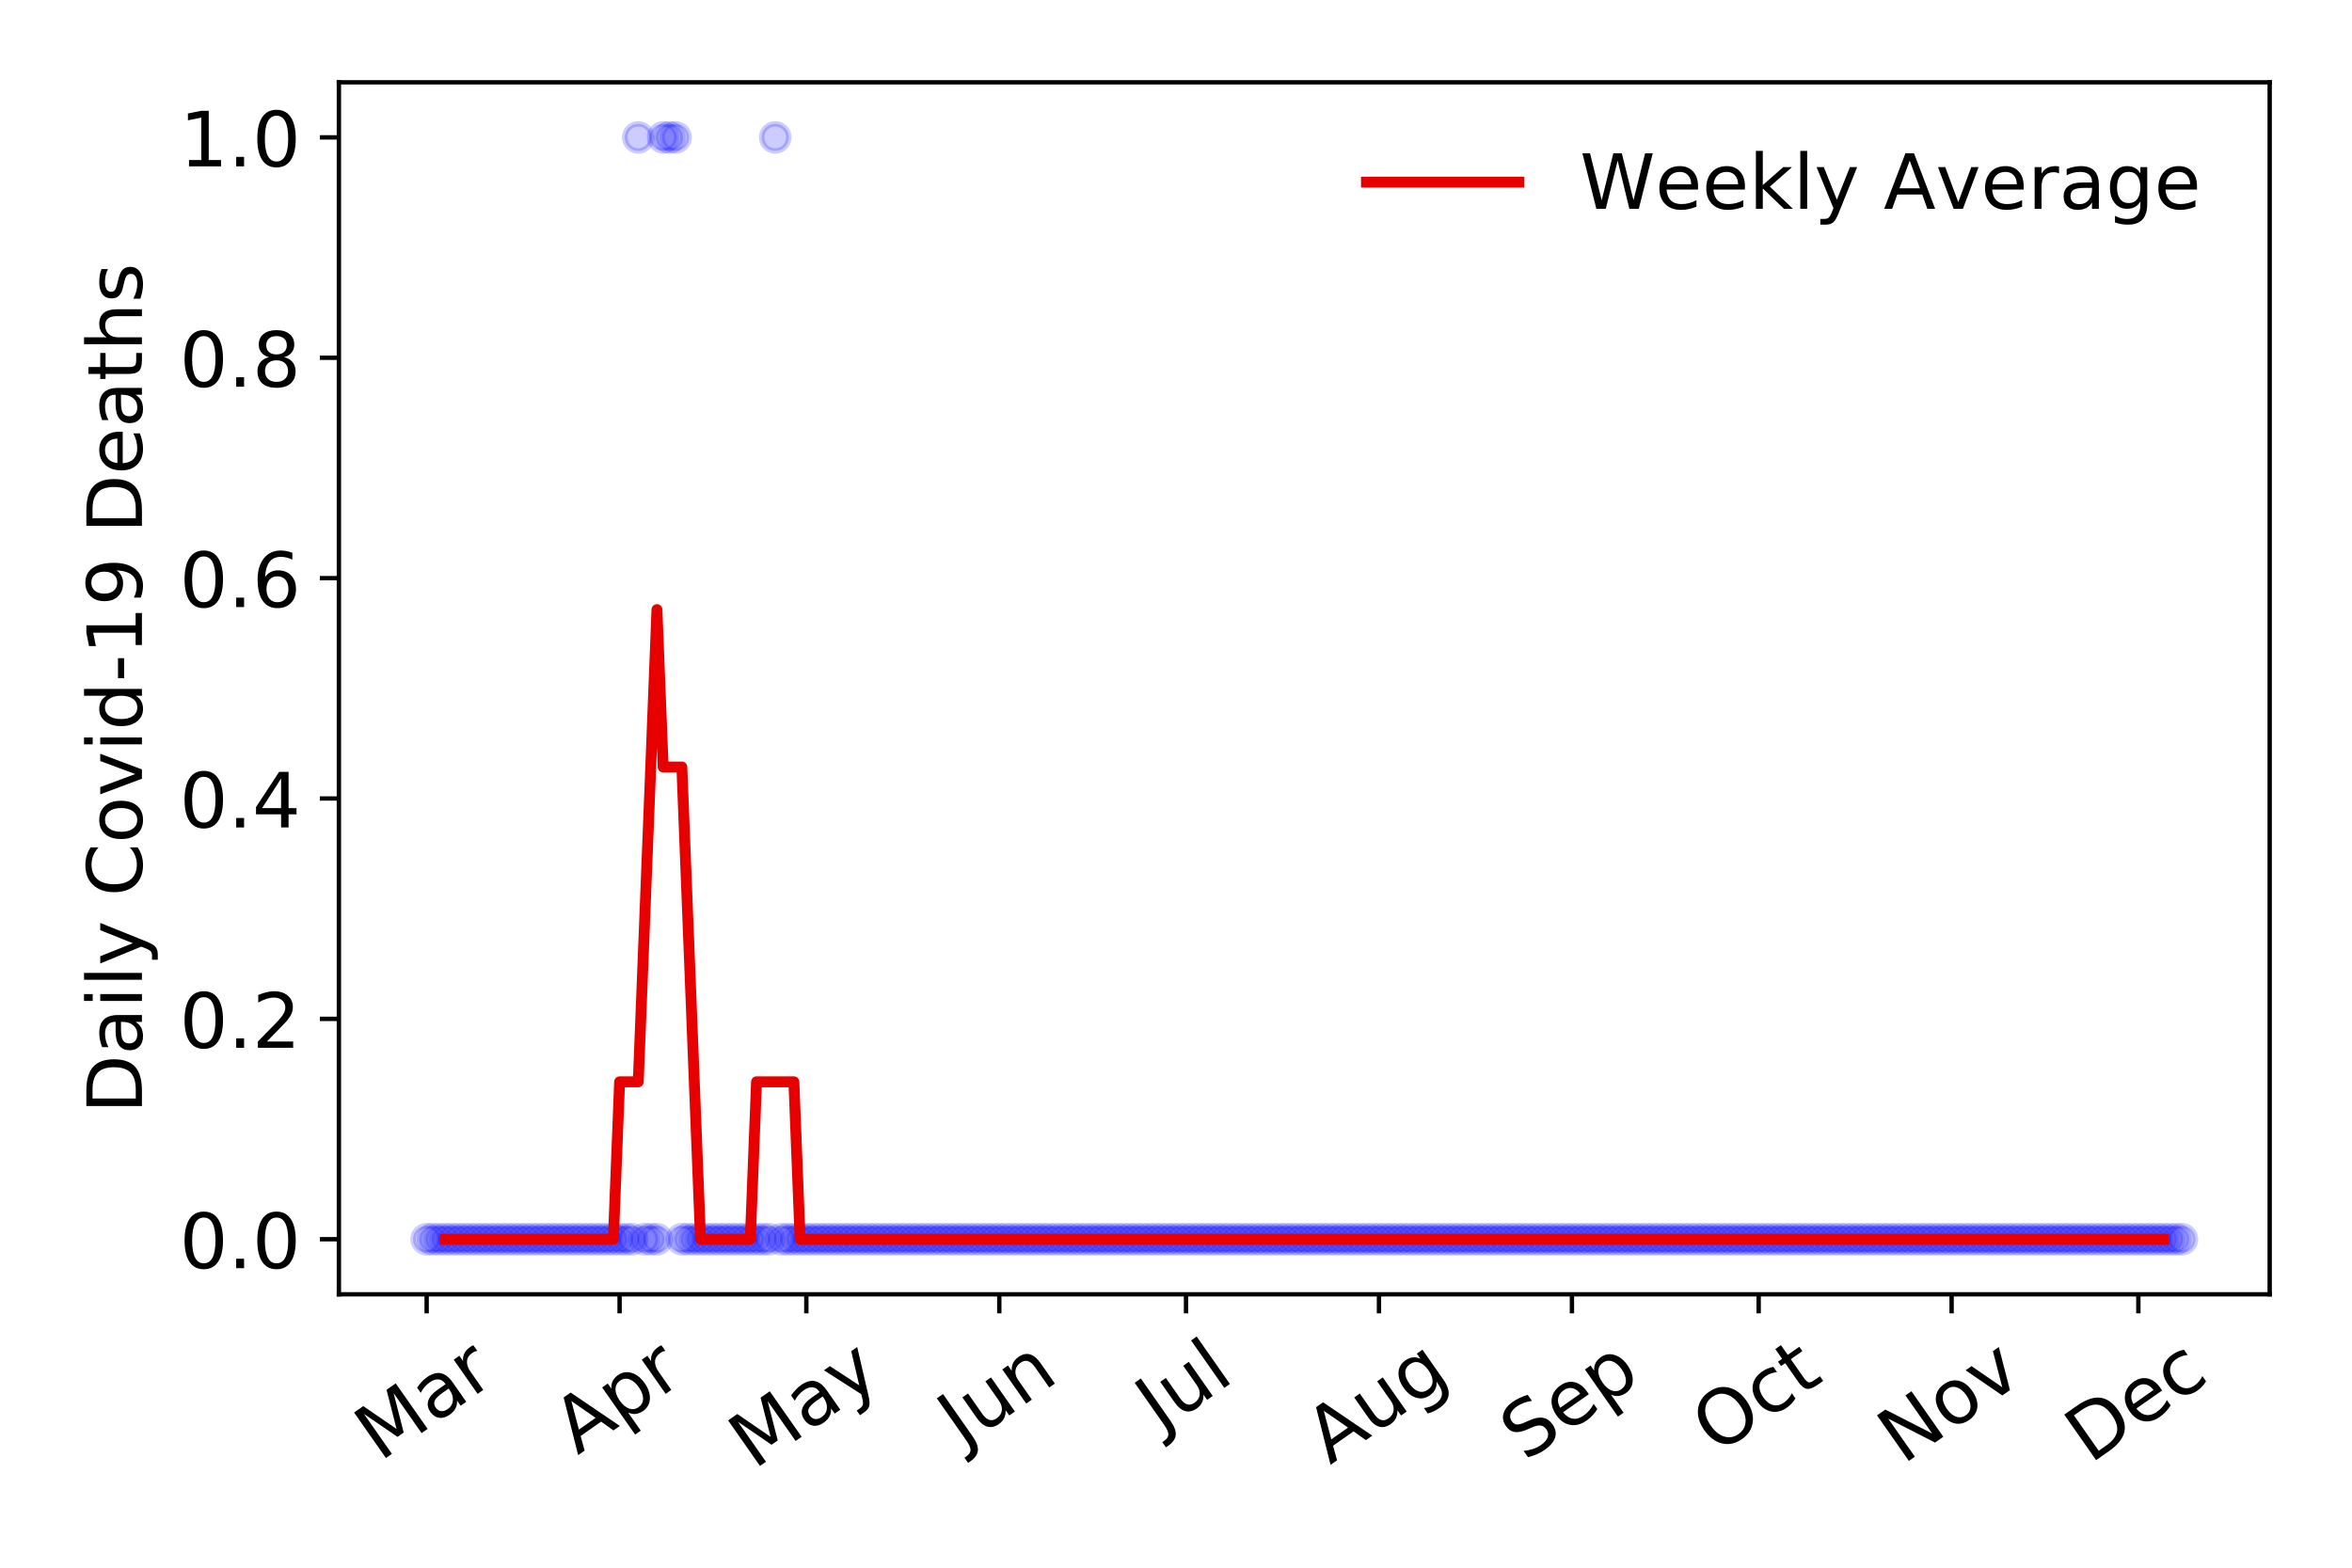 <?xml version="1.0" encoding="utf-8" standalone="no"?>
<!DOCTYPE svg PUBLIC "-//W3C//DTD SVG 1.1//EN"
  "http://www.w3.org/Graphics/SVG/1.1/DTD/svg11.dtd">
<!-- Created with matplotlib (https://matplotlib.org/) -->
<svg height="288pt" version="1.1" viewBox="0 0 432 288" width="432pt" xmlns="http://www.w3.org/2000/svg" xmlns:xlink="http://www.w3.org/1999/xlink">
 <defs>
  <style type="text/css">
*{stroke-linecap:butt;stroke-linejoin:round;}
  </style>
 </defs>
 <g id="figure_1">
  <g id="patch_1">
   <path d="M 0 288 
L 432 288 
L 432 0 
L 0 0 
z
" style="fill:#ffffff;"/>
  </g>
  <g id="axes_1">
   <g id="patch_2">
    <path d="M 62.245 237.778 
L 416.88 237.778 
L 416.88 15.12 
L 62.245 15.12 
z
" style="fill:#ffffff;"/>
   </g>
   <g id="matplotlib.axis_1">
    <g id="xtick_1">
     <g id="line2d_1">
      <defs>
       <path d="M 0 0 
L 0 3.5 
" id="m39de2f4c42" style="stroke:#000000;stroke-width:0.8;"/>
      </defs>
      <g>
       <use style="stroke:#000000;stroke-width:0.8;" x="78.365" xlink:href="#m39de2f4c42" y="237.778"/>
      </g>
     </g>
     <g id="text_1">
      <!-- Mar -->
      <defs>
       <path d="M 9.812 72.906 
L 24.516 72.906 
L 43.109 23.297 
L 61.812 72.906 
L 76.516 72.906 
L 76.516 0 
L 66.891 0 
L 66.891 64.016 
L 48.094 14.016 
L 38.188 14.016 
L 19.391 64.016 
L 19.391 0 
L 9.812 0 
z
" id="DejaVuSans-77"/>
       <path d="M 34.281 27.484 
Q 23.391 27.484 19.188 25 
Q 14.984 22.516 14.984 16.5 
Q 14.984 11.719 18.141 8.906 
Q 21.297 6.109 26.703 6.109 
Q 34.188 6.109 38.703 11.406 
Q 43.219 16.703 43.219 25.484 
L 43.219 27.484 
z
M 52.203 31.203 
L 52.203 0 
L 43.219 0 
L 43.219 8.297 
Q 40.141 3.328 35.547 0.953 
Q 30.953 -1.422 24.312 -1.422 
Q 15.922 -1.422 10.953 3.297 
Q 6 8.016 6 15.922 
Q 6 25.141 12.172 29.828 
Q 18.359 34.516 30.609 34.516 
L 43.219 34.516 
L 43.219 35.406 
Q 43.219 41.609 39.141 45 
Q 35.062 48.391 27.688 48.391 
Q 23 48.391 18.547 47.266 
Q 14.109 46.141 10.016 43.891 
L 10.016 52.203 
Q 14.938 54.109 19.578 55.047 
Q 24.219 56 28.609 56 
Q 40.484 56 46.344 49.844 
Q 52.203 43.703 52.203 31.203 
z
" id="DejaVuSans-97"/>
       <path d="M 41.109 46.297 
Q 39.594 47.172 37.812 47.578 
Q 36.031 48 33.891 48 
Q 26.266 48 22.188 43.047 
Q 18.109 38.094 18.109 28.812 
L 18.109 0 
L 9.078 0 
L 9.078 54.688 
L 18.109 54.688 
L 18.109 46.188 
Q 20.953 51.172 25.484 53.578 
Q 30.031 56 36.531 56 
Q 37.453 56 38.578 55.875 
Q 39.703 55.766 41.062 55.516 
z
" id="DejaVuSans-114"/>
      </defs>
      <g transform="translate(69.762 268.643)rotate(-35)scale(0.14 -0.14)">
       <use xlink:href="#DejaVuSans-77"/>
       <use x="86.279" xlink:href="#DejaVuSans-97"/>
       <use x="147.559" xlink:href="#DejaVuSans-114"/>
      </g>
     </g>
    </g>
    <g id="xtick_2">
     <g id="line2d_2">
      <g>
       <use style="stroke:#000000;stroke-width:0.8;" x="113.805" xlink:href="#m39de2f4c42" y="237.778"/>
      </g>
     </g>
     <g id="text_2">
      <!-- Apr -->
      <defs>
       <path d="M 34.188 63.188 
L 20.797 26.906 
L 47.609 26.906 
z
M 28.609 72.906 
L 39.797 72.906 
L 67.578 0 
L 57.328 0 
L 50.688 18.703 
L 17.828 18.703 
L 11.188 0 
L 0.781 0 
z
" id="DejaVuSans-65"/>
       <path d="M 18.109 8.203 
L 18.109 -20.797 
L 9.078 -20.797 
L 9.078 54.688 
L 18.109 54.688 
L 18.109 46.391 
Q 20.953 51.266 25.266 53.625 
Q 29.594 56 35.594 56 
Q 45.562 56 51.781 48.094 
Q 58.016 40.188 58.016 27.297 
Q 58.016 14.406 51.781 6.484 
Q 45.562 -1.422 35.594 -1.422 
Q 29.594 -1.422 25.266 0.953 
Q 20.953 3.328 18.109 8.203 
z
M 48.688 27.297 
Q 48.688 37.203 44.609 42.844 
Q 40.531 48.484 33.406 48.484 
Q 26.266 48.484 22.188 42.844 
Q 18.109 37.203 18.109 27.297 
Q 18.109 17.391 22.188 11.75 
Q 26.266 6.109 33.406 6.109 
Q 40.531 6.109 44.609 11.75 
Q 48.688 17.391 48.688 27.297 
z
" id="DejaVuSans-112"/>
      </defs>
      <g transform="translate(106.101 267.384)rotate(-35)scale(0.14 -0.14)">
       <use xlink:href="#DejaVuSans-65"/>
       <use x="68.408" xlink:href="#DejaVuSans-112"/>
       <use x="131.885" xlink:href="#DejaVuSans-114"/>
      </g>
     </g>
    </g>
    <g id="xtick_3">
     <g id="line2d_3">
      <g>
       <use style="stroke:#000000;stroke-width:0.8;" x="148.103" xlink:href="#m39de2f4c42" y="237.778"/>
      </g>
     </g>
     <g id="text_3">
      <!-- May -->
      <defs>
       <path d="M 32.172 -5.078 
Q 28.375 -14.844 24.75 -17.812 
Q 21.141 -20.797 15.094 -20.797 
L 7.906 -20.797 
L 7.906 -13.281 
L 13.188 -13.281 
Q 16.891 -13.281 18.938 -11.516 
Q 21 -9.766 23.484 -3.219 
L 25.094 0.875 
L 2.984 54.688 
L 12.5 54.688 
L 29.594 11.922 
L 46.688 54.688 
L 56.203 54.688 
z
" id="DejaVuSans-121"/>
      </defs>
      <g transform="translate(138.463 270.094)rotate(-35)scale(0.14 -0.14)">
       <use xlink:href="#DejaVuSans-77"/>
       <use x="86.279" xlink:href="#DejaVuSans-97"/>
       <use x="147.559" xlink:href="#DejaVuSans-121"/>
      </g>
     </g>
    </g>
    <g id="xtick_4">
     <g id="line2d_4">
      <g>
       <use style="stroke:#000000;stroke-width:0.8;" x="183.543" xlink:href="#m39de2f4c42" y="237.778"/>
      </g>
     </g>
     <g id="text_4">
      <!-- Jun -->
      <defs>
       <path d="M 9.812 72.906 
L 19.672 72.906 
L 19.672 5.078 
Q 19.672 -8.109 14.672 -14.062 
Q 9.672 -20.016 -1.422 -20.016 
L -5.172 -20.016 
L -5.172 -11.719 
L -2.094 -11.719 
Q 4.438 -11.719 7.125 -8.047 
Q 9.812 -4.391 9.812 5.078 
z
" id="DejaVuSans-74"/>
       <path d="M 8.5 21.578 
L 8.5 54.688 
L 17.484 54.688 
L 17.484 21.922 
Q 17.484 14.156 20.5 10.266 
Q 23.531 6.391 29.594 6.391 
Q 36.859 6.391 41.078 11.031 
Q 45.312 15.672 45.312 23.688 
L 45.312 54.688 
L 54.297 54.688 
L 54.297 0 
L 45.312 0 
L 45.312 8.406 
Q 42.047 3.422 37.719 1 
Q 33.406 -1.422 27.688 -1.422 
Q 18.266 -1.422 13.375 4.438 
Q 8.5 10.297 8.5 21.578 
z
M 31.109 56 
z
" id="DejaVuSans-117"/>
       <path d="M 54.891 33.016 
L 54.891 0 
L 45.906 0 
L 45.906 32.719 
Q 45.906 40.484 42.875 44.328 
Q 39.844 48.188 33.797 48.188 
Q 26.516 48.188 22.312 43.547 
Q 18.109 38.922 18.109 30.906 
L 18.109 0 
L 9.078 0 
L 9.078 54.688 
L 18.109 54.688 
L 18.109 46.188 
Q 21.344 51.125 25.703 53.562 
Q 30.078 56 35.797 56 
Q 45.219 56 50.047 50.172 
Q 54.891 44.344 54.891 33.016 
z
" id="DejaVuSans-110"/>
      </defs>
      <g transform="translate(176.8 266.039)rotate(-35)scale(0.14 -0.14)">
       <use xlink:href="#DejaVuSans-74"/>
       <use x="29.492" xlink:href="#DejaVuSans-117"/>
       <use x="92.871" xlink:href="#DejaVuSans-110"/>
      </g>
     </g>
    </g>
    <g id="xtick_5">
     <g id="line2d_5">
      <g>
       <use style="stroke:#000000;stroke-width:0.8;" x="217.841" xlink:href="#m39de2f4c42" y="237.778"/>
      </g>
     </g>
     <g id="text_5">
      <!-- Jul -->
      <defs>
       <path d="M 9.422 75.984 
L 18.406 75.984 
L 18.406 0 
L 9.422 0 
z
" id="DejaVuSans-108"/>
      </defs>
      <g transform="translate(213.138 263.181)rotate(-35)scale(0.14 -0.14)">
       <use xlink:href="#DejaVuSans-74"/>
       <use x="29.492" xlink:href="#DejaVuSans-117"/>
       <use x="92.871" xlink:href="#DejaVuSans-108"/>
      </g>
     </g>
    </g>
    <g id="xtick_6">
     <g id="line2d_6">
      <g>
       <use style="stroke:#000000;stroke-width:0.8;" x="253.281" xlink:href="#m39de2f4c42" y="237.778"/>
      </g>
     </g>
     <g id="text_6">
      <!-- Aug -->
      <defs>
       <path d="M 45.406 27.984 
Q 45.406 37.75 41.375 43.109 
Q 37.359 48.484 30.078 48.484 
Q 22.859 48.484 18.828 43.109 
Q 14.797 37.75 14.797 27.984 
Q 14.797 18.266 18.828 12.891 
Q 22.859 7.516 30.078 7.516 
Q 37.359 7.516 41.375 12.891 
Q 45.406 18.266 45.406 27.984 
z
M 54.391 6.781 
Q 54.391 -7.172 48.188 -13.984 
Q 42 -20.797 29.203 -20.797 
Q 24.469 -20.797 20.266 -20.094 
Q 16.062 -19.391 12.109 -17.922 
L 12.109 -9.188 
Q 16.062 -11.328 19.922 -12.344 
Q 23.781 -13.375 27.781 -13.375 
Q 36.625 -13.375 41.016 -8.766 
Q 45.406 -4.156 45.406 5.172 
L 45.406 9.625 
Q 42.625 4.781 38.281 2.391 
Q 33.938 0 27.875 0 
Q 17.828 0 11.672 7.656 
Q 5.516 15.328 5.516 27.984 
Q 5.516 40.672 11.672 48.328 
Q 17.828 56 27.875 56 
Q 33.938 56 38.281 53.609 
Q 42.625 51.219 45.406 46.391 
L 45.406 54.688 
L 54.391 54.688 
z
" id="DejaVuSans-103"/>
      </defs>
      <g transform="translate(244.301 269.172)rotate(-35)scale(0.14 -0.14)">
       <use xlink:href="#DejaVuSans-65"/>
       <use x="68.408" xlink:href="#DejaVuSans-117"/>
       <use x="131.787" xlink:href="#DejaVuSans-103"/>
      </g>
     </g>
    </g>
    <g id="xtick_7">
     <g id="line2d_7">
      <g>
       <use style="stroke:#000000;stroke-width:0.8;" x="288.722" xlink:href="#m39de2f4c42" y="237.778"/>
      </g>
     </g>
     <g id="text_7">
      <!-- Sep -->
      <defs>
       <path d="M 53.516 70.516 
L 53.516 60.891 
Q 47.906 63.578 42.922 64.891 
Q 37.938 66.219 33.297 66.219 
Q 25.25 66.219 20.875 63.094 
Q 16.5 59.969 16.5 54.203 
Q 16.5 49.359 19.406 46.891 
Q 22.312 44.438 30.422 42.922 
L 36.375 41.703 
Q 47.406 39.594 52.656 34.297 
Q 57.906 29 57.906 20.125 
Q 57.906 9.516 50.797 4.047 
Q 43.703 -1.422 29.984 -1.422 
Q 24.812 -1.422 18.969 -0.25 
Q 13.141 0.922 6.891 3.219 
L 6.891 13.375 
Q 12.891 10.016 18.656 8.297 
Q 24.422 6.594 29.984 6.594 
Q 38.422 6.594 43.016 9.906 
Q 47.609 13.234 47.609 19.391 
Q 47.609 24.75 44.312 27.781 
Q 41.016 30.812 33.5 32.328 
L 27.484 33.5 
Q 16.453 35.688 11.516 40.375 
Q 6.594 45.062 6.594 53.422 
Q 6.594 63.094 13.406 68.656 
Q 20.219 74.219 32.172 74.219 
Q 37.312 74.219 42.625 73.281 
Q 47.953 72.359 53.516 70.516 
z
" id="DejaVuSans-83"/>
       <path d="M 56.203 29.594 
L 56.203 25.203 
L 14.891 25.203 
Q 15.484 15.922 20.484 11.062 
Q 25.484 6.203 34.422 6.203 
Q 39.594 6.203 44.453 7.469 
Q 49.312 8.734 54.109 11.281 
L 54.109 2.781 
Q 49.266 0.734 44.188 -0.344 
Q 39.109 -1.422 33.891 -1.422 
Q 20.797 -1.422 13.156 6.188 
Q 5.516 13.812 5.516 26.812 
Q 5.516 40.234 12.766 48.109 
Q 20.016 56 32.328 56 
Q 43.359 56 49.781 48.891 
Q 56.203 41.797 56.203 29.594 
z
M 47.219 32.234 
Q 47.125 39.594 43.094 43.984 
Q 39.062 48.391 32.422 48.391 
Q 24.906 48.391 20.391 44.141 
Q 15.875 39.891 15.188 32.172 
z
" id="DejaVuSans-101"/>
      </defs>
      <g transform="translate(280.129 268.629)rotate(-35)scale(0.14 -0.14)">
       <use xlink:href="#DejaVuSans-83"/>
       <use x="63.477" xlink:href="#DejaVuSans-101"/>
       <use x="125" xlink:href="#DejaVuSans-112"/>
      </g>
     </g>
    </g>
    <g id="xtick_8">
     <g id="line2d_8">
      <g>
       <use style="stroke:#000000;stroke-width:0.8;" x="323.019" xlink:href="#m39de2f4c42" y="237.778"/>
      </g>
     </g>
     <g id="text_8">
      <!-- Oct -->
      <defs>
       <path d="M 39.406 66.219 
Q 28.656 66.219 22.328 58.203 
Q 16.016 50.203 16.016 36.375 
Q 16.016 22.609 22.328 14.594 
Q 28.656 6.594 39.406 6.594 
Q 50.141 6.594 56.422 14.594 
Q 62.703 22.609 62.703 36.375 
Q 62.703 50.203 56.422 58.203 
Q 50.141 66.219 39.406 66.219 
z
M 39.406 74.219 
Q 54.734 74.219 63.906 63.938 
Q 73.094 53.656 73.094 36.375 
Q 73.094 19.141 63.906 8.859 
Q 54.734 -1.422 39.406 -1.422 
Q 24.031 -1.422 14.812 8.828 
Q 5.609 19.094 5.609 36.375 
Q 5.609 53.656 14.812 63.938 
Q 24.031 74.219 39.406 74.219 
z
" id="DejaVuSans-79"/>
       <path d="M 48.781 52.594 
L 48.781 44.188 
Q 44.969 46.297 41.141 47.344 
Q 37.312 48.391 33.406 48.391 
Q 24.656 48.391 19.812 42.844 
Q 14.984 37.312 14.984 27.297 
Q 14.984 17.281 19.812 11.734 
Q 24.656 6.203 33.406 6.203 
Q 37.312 6.203 41.141 7.25 
Q 44.969 8.297 48.781 10.406 
L 48.781 2.094 
Q 45.016 0.344 40.984 -0.531 
Q 36.969 -1.422 32.422 -1.422 
Q 20.062 -1.422 12.781 6.344 
Q 5.516 14.109 5.516 27.297 
Q 5.516 40.672 12.859 48.328 
Q 20.219 56 33.016 56 
Q 37.156 56 41.109 55.141 
Q 45.062 54.297 48.781 52.594 
z
" id="DejaVuSans-99"/>
       <path d="M 18.312 70.219 
L 18.312 54.688 
L 36.812 54.688 
L 36.812 47.703 
L 18.312 47.703 
L 18.312 18.016 
Q 18.312 11.328 20.141 9.422 
Q 21.969 7.516 27.594 7.516 
L 36.812 7.516 
L 36.812 0 
L 27.594 0 
Q 17.188 0 13.234 3.875 
Q 9.281 7.766 9.281 18.016 
L 9.281 47.703 
L 2.688 47.703 
L 2.688 54.688 
L 9.281 54.688 
L 9.281 70.219 
z
" id="DejaVuSans-116"/>
      </defs>
      <g transform="translate(315.321 267.377)rotate(-35)scale(0.14 -0.14)">
       <use xlink:href="#DejaVuSans-79"/>
       <use x="78.711" xlink:href="#DejaVuSans-99"/>
       <use x="133.691" xlink:href="#DejaVuSans-116"/>
      </g>
     </g>
    </g>
    <g id="xtick_9">
     <g id="line2d_9">
      <g>
       <use style="stroke:#000000;stroke-width:0.8;" x="358.46" xlink:href="#m39de2f4c42" y="237.778"/>
      </g>
     </g>
     <g id="text_9">
      <!-- Nov -->
      <defs>
       <path d="M 9.812 72.906 
L 23.094 72.906 
L 55.422 11.922 
L 55.422 72.906 
L 64.984 72.906 
L 64.984 0 
L 51.703 0 
L 19.391 60.984 
L 19.391 0 
L 9.812 0 
z
" id="DejaVuSans-78"/>
       <path d="M 30.609 48.391 
Q 23.391 48.391 19.188 42.75 
Q 14.984 37.109 14.984 27.297 
Q 14.984 17.484 19.156 11.844 
Q 23.344 6.203 30.609 6.203 
Q 37.797 6.203 41.984 11.859 
Q 46.188 17.531 46.188 27.297 
Q 46.188 37.016 41.984 42.703 
Q 37.797 48.391 30.609 48.391 
z
M 30.609 56 
Q 42.328 56 49.016 48.375 
Q 55.719 40.766 55.719 27.297 
Q 55.719 13.875 49.016 6.219 
Q 42.328 -1.422 30.609 -1.422 
Q 18.844 -1.422 12.172 6.219 
Q 5.516 13.875 5.516 27.297 
Q 5.516 40.766 12.172 48.375 
Q 18.844 56 30.609 56 
z
" id="DejaVuSans-111"/>
       <path d="M 2.984 54.688 
L 12.5 54.688 
L 29.594 8.797 
L 46.688 54.688 
L 56.203 54.688 
L 35.688 0 
L 23.484 0 
z
" id="DejaVuSans-118"/>
      </defs>
      <g transform="translate(349.484 269.166)rotate(-35)scale(0.14 -0.14)">
       <use xlink:href="#DejaVuSans-78"/>
       <use x="74.805" xlink:href="#DejaVuSans-111"/>
       <use x="135.986" xlink:href="#DejaVuSans-118"/>
      </g>
     </g>
    </g>
    <g id="xtick_10">
     <g id="line2d_10">
      <g>
       <use style="stroke:#000000;stroke-width:0.8;" x="392.758" xlink:href="#m39de2f4c42" y="237.778"/>
      </g>
     </g>
     <g id="text_10">
      <!-- Dec -->
      <defs>
       <path d="M 19.672 64.797 
L 19.672 8.109 
L 31.594 8.109 
Q 46.688 8.109 53.688 14.938 
Q 60.688 21.781 60.688 36.531 
Q 60.688 51.172 53.688 57.984 
Q 46.688 64.797 31.594 64.797 
z
M 9.812 72.906 
L 30.078 72.906 
Q 51.266 72.906 61.172 64.094 
Q 71.094 55.281 71.094 36.531 
Q 71.094 17.672 61.125 8.828 
Q 51.172 0 30.078 0 
L 9.812 0 
z
" id="DejaVuSans-68"/>
      </defs>
      <g transform="translate(383.877 269.032)rotate(-35)scale(0.14 -0.14)">
       <use xlink:href="#DejaVuSans-68"/>
       <use x="77.002" xlink:href="#DejaVuSans-101"/>
       <use x="138.525" xlink:href="#DejaVuSans-99"/>
      </g>
     </g>
    </g>
   </g>
   <g id="matplotlib.axis_2">
    <g id="ytick_1">
     <g id="line2d_11">
      <defs>
       <path d="M 0 0 
L -3.5 0 
" id="m8450a738fb" style="stroke:#000000;stroke-width:0.8;"/>
      </defs>
      <g>
       <use style="stroke:#000000;stroke-width:0.8;" x="62.245" xlink:href="#m8450a738fb" y="227.657"/>
      </g>
     </g>
     <g id="text_11">
      <!-- 0.0 -->
      <defs>
       <path d="M 31.781 66.406 
Q 24.172 66.406 20.328 58.906 
Q 16.5 51.422 16.5 36.375 
Q 16.5 21.391 20.328 13.891 
Q 24.172 6.391 31.781 6.391 
Q 39.453 6.391 43.281 13.891 
Q 47.125 21.391 47.125 36.375 
Q 47.125 51.422 43.281 58.906 
Q 39.453 66.406 31.781 66.406 
z
M 31.781 74.219 
Q 44.047 74.219 50.516 64.516 
Q 56.984 54.828 56.984 36.375 
Q 56.984 17.969 50.516 8.266 
Q 44.047 -1.422 31.781 -1.422 
Q 19.531 -1.422 13.062 8.266 
Q 6.594 17.969 6.594 36.375 
Q 6.594 54.828 13.062 64.516 
Q 19.531 74.219 31.781 74.219 
z
" id="DejaVuSans-48"/>
       <path d="M 10.688 12.406 
L 21 12.406 
L 21 0 
L 10.688 0 
z
" id="DejaVuSans-46"/>
      </defs>
      <g transform="translate(32.981 232.976)scale(0.14 -0.14)">
       <use xlink:href="#DejaVuSans-48"/>
       <use x="63.623" xlink:href="#DejaVuSans-46"/>
       <use x="95.41" xlink:href="#DejaVuSans-48"/>
      </g>
     </g>
    </g>
    <g id="ytick_2">
     <g id="line2d_12">
      <g>
       <use style="stroke:#000000;stroke-width:0.8;" x="62.245" xlink:href="#m8450a738fb" y="187.174"/>
      </g>
     </g>
     <g id="text_12">
      <!-- 0.2 -->
      <defs>
       <path d="M 19.188 8.297 
L 53.609 8.297 
L 53.609 0 
L 7.328 0 
L 7.328 8.297 
Q 12.938 14.109 22.625 23.891 
Q 32.328 33.688 34.812 36.531 
Q 39.547 41.844 41.422 45.531 
Q 43.312 49.219 43.312 52.781 
Q 43.312 58.594 39.234 62.25 
Q 35.156 65.922 28.609 65.922 
Q 23.969 65.922 18.812 64.312 
Q 13.672 62.703 7.812 59.422 
L 7.812 69.391 
Q 13.766 71.781 18.938 73 
Q 24.125 74.219 28.422 74.219 
Q 39.75 74.219 46.484 68.547 
Q 53.219 62.891 53.219 53.422 
Q 53.219 48.922 51.531 44.891 
Q 49.859 40.875 45.406 35.406 
Q 44.188 33.984 37.641 27.219 
Q 31.109 20.453 19.188 8.297 
z
" id="DejaVuSans-50"/>
      </defs>
      <g transform="translate(32.981 192.493)scale(0.14 -0.14)">
       <use xlink:href="#DejaVuSans-48"/>
       <use x="63.623" xlink:href="#DejaVuSans-46"/>
       <use x="95.41" xlink:href="#DejaVuSans-50"/>
      </g>
     </g>
    </g>
    <g id="ytick_3">
     <g id="line2d_13">
      <g>
       <use style="stroke:#000000;stroke-width:0.8;" x="62.245" xlink:href="#m8450a738fb" y="146.691"/>
      </g>
     </g>
     <g id="text_13">
      <!-- 0.4 -->
      <defs>
       <path d="M 37.797 64.312 
L 12.891 25.391 
L 37.797 25.391 
z
M 35.203 72.906 
L 47.609 72.906 
L 47.609 25.391 
L 58.016 25.391 
L 58.016 17.188 
L 47.609 17.188 
L 47.609 0 
L 37.797 0 
L 37.797 17.188 
L 4.891 17.188 
L 4.891 26.703 
z
" id="DejaVuSans-52"/>
      </defs>
      <g transform="translate(32.981 152.01)scale(0.14 -0.14)">
       <use xlink:href="#DejaVuSans-48"/>
       <use x="63.623" xlink:href="#DejaVuSans-46"/>
       <use x="95.41" xlink:href="#DejaVuSans-52"/>
      </g>
     </g>
    </g>
    <g id="ytick_4">
     <g id="line2d_14">
      <g>
       <use style="stroke:#000000;stroke-width:0.8;" x="62.245" xlink:href="#m8450a738fb" y="106.207"/>
      </g>
     </g>
     <g id="text_14">
      <!-- 0.6 -->
      <defs>
       <path d="M 33.016 40.375 
Q 26.375 40.375 22.484 35.828 
Q 18.609 31.297 18.609 23.391 
Q 18.609 15.531 22.484 10.953 
Q 26.375 6.391 33.016 6.391 
Q 39.656 6.391 43.531 10.953 
Q 47.406 15.531 47.406 23.391 
Q 47.406 31.297 43.531 35.828 
Q 39.656 40.375 33.016 40.375 
z
M 52.594 71.297 
L 52.594 62.312 
Q 48.875 64.062 45.094 64.984 
Q 41.312 65.922 37.594 65.922 
Q 27.828 65.922 22.672 59.328 
Q 17.531 52.734 16.797 39.406 
Q 19.672 43.656 24.016 45.922 
Q 28.375 48.188 33.594 48.188 
Q 44.578 48.188 50.953 41.516 
Q 57.328 34.859 57.328 23.391 
Q 57.328 12.156 50.688 5.359 
Q 44.047 -1.422 33.016 -1.422 
Q 20.359 -1.422 13.672 8.266 
Q 6.984 17.969 6.984 36.375 
Q 6.984 53.656 15.188 63.938 
Q 23.391 74.219 37.203 74.219 
Q 40.922 74.219 44.703 73.484 
Q 48.484 72.75 52.594 71.297 
z
" id="DejaVuSans-54"/>
      </defs>
      <g transform="translate(32.981 111.526)scale(0.14 -0.14)">
       <use xlink:href="#DejaVuSans-48"/>
       <use x="63.623" xlink:href="#DejaVuSans-46"/>
       <use x="95.41" xlink:href="#DejaVuSans-54"/>
      </g>
     </g>
    </g>
    <g id="ytick_5">
     <g id="line2d_15">
      <g>
       <use style="stroke:#000000;stroke-width:0.8;" x="62.245" xlink:href="#m8450a738fb" y="65.724"/>
      </g>
     </g>
     <g id="text_15">
      <!-- 0.8 -->
      <defs>
       <path d="M 31.781 34.625 
Q 24.75 34.625 20.719 30.859 
Q 16.703 27.094 16.703 20.516 
Q 16.703 13.922 20.719 10.156 
Q 24.75 6.391 31.781 6.391 
Q 38.812 6.391 42.859 10.172 
Q 46.922 13.969 46.922 20.516 
Q 46.922 27.094 42.891 30.859 
Q 38.875 34.625 31.781 34.625 
z
M 21.922 38.812 
Q 15.578 40.375 12.031 44.719 
Q 8.5 49.078 8.5 55.328 
Q 8.5 64.062 14.719 69.141 
Q 20.953 74.219 31.781 74.219 
Q 42.672 74.219 48.875 69.141 
Q 55.078 64.062 55.078 55.328 
Q 55.078 49.078 51.531 44.719 
Q 48 40.375 41.703 38.812 
Q 48.828 37.156 52.797 32.312 
Q 56.781 27.484 56.781 20.516 
Q 56.781 9.906 50.312 4.234 
Q 43.844 -1.422 31.781 -1.422 
Q 19.734 -1.422 13.25 4.234 
Q 6.781 9.906 6.781 20.516 
Q 6.781 27.484 10.781 32.312 
Q 14.797 37.156 21.922 38.812 
z
M 18.312 54.391 
Q 18.312 48.734 21.844 45.562 
Q 25.391 42.391 31.781 42.391 
Q 38.141 42.391 41.719 45.562 
Q 45.312 48.734 45.312 54.391 
Q 45.312 60.062 41.719 63.234 
Q 38.141 66.406 31.781 66.406 
Q 25.391 66.406 21.844 63.234 
Q 18.312 60.062 18.312 54.391 
z
" id="DejaVuSans-56"/>
      </defs>
      <g transform="translate(32.981 71.043)scale(0.14 -0.14)">
       <use xlink:href="#DejaVuSans-48"/>
       <use x="63.623" xlink:href="#DejaVuSans-46"/>
       <use x="95.41" xlink:href="#DejaVuSans-56"/>
      </g>
     </g>
    </g>
    <g id="ytick_6">
     <g id="line2d_16">
      <g>
       <use style="stroke:#000000;stroke-width:0.8;" x="62.245" xlink:href="#m8450a738fb" y="25.241"/>
      </g>
     </g>
     <g id="text_16">
      <!-- 1.0 -->
      <defs>
       <path d="M 12.406 8.297 
L 28.516 8.297 
L 28.516 63.922 
L 10.984 60.406 
L 10.984 69.391 
L 28.422 72.906 
L 38.281 72.906 
L 38.281 8.297 
L 54.391 8.297 
L 54.391 0 
L 12.406 0 
z
" id="DejaVuSans-49"/>
      </defs>
      <g transform="translate(32.981 30.56)scale(0.14 -0.14)">
       <use xlink:href="#DejaVuSans-49"/>
       <use x="63.623" xlink:href="#DejaVuSans-46"/>
       <use x="95.41" xlink:href="#DejaVuSans-48"/>
      </g>
     </g>
    </g>
    <g id="text_17">
     <!-- Daily Covid-19 Deaths -->
     <defs>
      <path d="M 9.422 54.688 
L 18.406 54.688 
L 18.406 0 
L 9.422 0 
z
M 9.422 75.984 
L 18.406 75.984 
L 18.406 64.594 
L 9.422 64.594 
z
" id="DejaVuSans-105"/>
      <path id="DejaVuSans-32"/>
      <path d="M 64.406 67.281 
L 64.406 56.891 
Q 59.422 61.531 53.781 63.812 
Q 48.141 66.109 41.797 66.109 
Q 29.297 66.109 22.656 58.469 
Q 16.016 50.828 16.016 36.375 
Q 16.016 21.969 22.656 14.328 
Q 29.297 6.688 41.797 6.688 
Q 48.141 6.688 53.781 8.984 
Q 59.422 11.281 64.406 15.922 
L 64.406 5.609 
Q 59.234 2.094 53.438 0.328 
Q 47.656 -1.422 41.219 -1.422 
Q 24.656 -1.422 15.125 8.703 
Q 5.609 18.844 5.609 36.375 
Q 5.609 53.953 15.125 64.078 
Q 24.656 74.219 41.219 74.219 
Q 47.75 74.219 53.531 72.484 
Q 59.328 70.75 64.406 67.281 
z
" id="DejaVuSans-67"/>
      <path d="M 45.406 46.391 
L 45.406 75.984 
L 54.391 75.984 
L 54.391 0 
L 45.406 0 
L 45.406 8.203 
Q 42.578 3.328 38.25 0.953 
Q 33.938 -1.422 27.875 -1.422 
Q 17.969 -1.422 11.734 6.484 
Q 5.516 14.406 5.516 27.297 
Q 5.516 40.188 11.734 48.094 
Q 17.969 56 27.875 56 
Q 33.938 56 38.25 53.625 
Q 42.578 51.266 45.406 46.391 
z
M 14.797 27.297 
Q 14.797 17.391 18.875 11.75 
Q 22.953 6.109 30.078 6.109 
Q 37.203 6.109 41.297 11.75 
Q 45.406 17.391 45.406 27.297 
Q 45.406 37.203 41.297 42.844 
Q 37.203 48.484 30.078 48.484 
Q 22.953 48.484 18.875 42.844 
Q 14.797 37.203 14.797 27.297 
z
" id="DejaVuSans-100"/>
      <path d="M 4.891 31.391 
L 31.203 31.391 
L 31.203 23.391 
L 4.891 23.391 
z
" id="DejaVuSans-45"/>
      <path d="M 10.984 1.516 
L 10.984 10.5 
Q 14.703 8.734 18.5 7.812 
Q 22.312 6.891 25.984 6.891 
Q 35.75 6.891 40.891 13.453 
Q 46.047 20.016 46.781 33.406 
Q 43.953 29.203 39.594 26.953 
Q 35.25 24.703 29.984 24.703 
Q 19.047 24.703 12.672 31.312 
Q 6.297 37.938 6.297 49.422 
Q 6.297 60.641 12.938 67.422 
Q 19.578 74.219 30.609 74.219 
Q 43.266 74.219 49.922 64.516 
Q 56.594 54.828 56.594 36.375 
Q 56.594 19.141 48.406 8.859 
Q 40.234 -1.422 26.422 -1.422 
Q 22.703 -1.422 18.891 -0.688 
Q 15.094 0.047 10.984 1.516 
z
M 30.609 32.422 
Q 37.25 32.422 41.125 36.953 
Q 45.016 41.5 45.016 49.422 
Q 45.016 57.281 41.125 61.844 
Q 37.25 66.406 30.609 66.406 
Q 23.969 66.406 20.094 61.844 
Q 16.219 57.281 16.219 49.422 
Q 16.219 41.5 20.094 36.953 
Q 23.969 32.422 30.609 32.422 
z
" id="DejaVuSans-57"/>
      <path d="M 54.891 33.016 
L 54.891 0 
L 45.906 0 
L 45.906 32.719 
Q 45.906 40.484 42.875 44.328 
Q 39.844 48.188 33.797 48.188 
Q 26.516 48.188 22.312 43.547 
Q 18.109 38.922 18.109 30.906 
L 18.109 0 
L 9.078 0 
L 9.078 75.984 
L 18.109 75.984 
L 18.109 46.188 
Q 21.344 51.125 25.703 53.562 
Q 30.078 56 35.797 56 
Q 45.219 56 50.047 50.172 
Q 54.891 44.344 54.891 33.016 
z
" id="DejaVuSans-104"/>
      <path d="M 44.281 53.078 
L 44.281 44.578 
Q 40.484 46.531 36.375 47.5 
Q 32.281 48.484 27.875 48.484 
Q 21.188 48.484 17.844 46.438 
Q 14.5 44.391 14.5 40.281 
Q 14.5 37.156 16.891 35.375 
Q 19.281 33.594 26.516 31.984 
L 29.594 31.297 
Q 39.156 29.25 43.188 25.516 
Q 47.219 21.781 47.219 15.094 
Q 47.219 7.469 41.188 3.016 
Q 35.156 -1.422 24.609 -1.422 
Q 20.219 -1.422 15.453 -0.562 
Q 10.688 0.297 5.422 2 
L 5.422 11.281 
Q 10.406 8.688 15.234 7.391 
Q 20.062 6.109 24.812 6.109 
Q 31.156 6.109 34.562 8.281 
Q 37.984 10.453 37.984 14.406 
Q 37.984 18.062 35.516 20.016 
Q 33.062 21.969 24.703 23.781 
L 21.578 24.516 
Q 13.234 26.266 9.516 29.906 
Q 5.812 33.547 5.812 39.891 
Q 5.812 47.609 11.281 51.797 
Q 16.75 56 26.812 56 
Q 31.781 56 36.172 55.266 
Q 40.578 54.547 44.281 53.078 
z
" id="DejaVuSans-115"/>
     </defs>
     <g transform="translate(26.069 204.56)rotate(-90)scale(0.14 -0.14)">
      <use xlink:href="#DejaVuSans-68"/>
      <use x="77.002" xlink:href="#DejaVuSans-97"/>
      <use x="138.281" xlink:href="#DejaVuSans-105"/>
      <use x="166.064" xlink:href="#DejaVuSans-108"/>
      <use x="193.848" xlink:href="#DejaVuSans-121"/>
      <use x="253.027" xlink:href="#DejaVuSans-32"/>
      <use x="284.814" xlink:href="#DejaVuSans-67"/>
      <use x="354.639" xlink:href="#DejaVuSans-111"/>
      <use x="415.82" xlink:href="#DejaVuSans-118"/>
      <use x="475" xlink:href="#DejaVuSans-105"/>
      <use x="502.783" xlink:href="#DejaVuSans-100"/>
      <use x="566.26" xlink:href="#DejaVuSans-45"/>
      <use x="602.344" xlink:href="#DejaVuSans-49"/>
      <use x="665.967" xlink:href="#DejaVuSans-57"/>
      <use x="729.59" xlink:href="#DejaVuSans-32"/>
      <use x="761.377" xlink:href="#DejaVuSans-68"/>
      <use x="838.379" xlink:href="#DejaVuSans-101"/>
      <use x="899.902" xlink:href="#DejaVuSans-97"/>
      <use x="961.182" xlink:href="#DejaVuSans-116"/>
      <use x="1000.391" xlink:href="#DejaVuSans-104"/>
      <use x="1063.77" xlink:href="#DejaVuSans-115"/>
     </g>
    </g>
   </g>
   <g id="line2d_17">
    <defs>
     <path d="M 0 2.5 
C 0.663 2.5 1.299 2.237 1.768 1.768 
C 2.237 1.299 2.5 0.663 2.5 0 
C 2.5 -0.663 2.237 -1.299 1.768 -1.768 
C 1.299 -2.237 0.663 -2.5 0 -2.5 
C -0.663 -2.5 -1.299 -2.237 -1.768 -1.768 
C -2.237 -1.299 -2.5 -0.663 -2.5 0 
C -2.5 0.663 -2.237 1.299 -1.768 1.768 
C -1.299 2.237 -0.663 2.5 0 2.5 
z
" id="ma3db8a706c" style="stroke:#0000ff;stroke-opacity:0.2;"/>
    </defs>
    <g clip-path="url(#p50a1c70818)">
     <use style="fill:#0000ff;fill-opacity:0.2;stroke:#0000ff;stroke-opacity:0.2;" x="78.365" xlink:href="#ma3db8a706c" y="227.657"/>
     <use style="fill:#0000ff;fill-opacity:0.2;stroke:#0000ff;stroke-opacity:0.2;" x="79.508" xlink:href="#ma3db8a706c" y="227.657"/>
     <use style="fill:#0000ff;fill-opacity:0.2;stroke:#0000ff;stroke-opacity:0.2;" x="80.651" xlink:href="#ma3db8a706c" y="227.657"/>
     <use style="fill:#0000ff;fill-opacity:0.2;stroke:#0000ff;stroke-opacity:0.2;" x="81.795" xlink:href="#ma3db8a706c" y="227.657"/>
     <use style="fill:#0000ff;fill-opacity:0.2;stroke:#0000ff;stroke-opacity:0.2;" x="82.938" xlink:href="#ma3db8a706c" y="227.657"/>
     <use style="fill:#0000ff;fill-opacity:0.2;stroke:#0000ff;stroke-opacity:0.2;" x="84.081" xlink:href="#ma3db8a706c" y="227.657"/>
     <use style="fill:#0000ff;fill-opacity:0.2;stroke:#0000ff;stroke-opacity:0.2;" x="85.224" xlink:href="#ma3db8a706c" y="227.657"/>
     <use style="fill:#0000ff;fill-opacity:0.2;stroke:#0000ff;stroke-opacity:0.2;" x="86.367" xlink:href="#ma3db8a706c" y="227.657"/>
     <use style="fill:#0000ff;fill-opacity:0.2;stroke:#0000ff;stroke-opacity:0.2;" x="87.511" xlink:href="#ma3db8a706c" y="227.657"/>
     <use style="fill:#0000ff;fill-opacity:0.2;stroke:#0000ff;stroke-opacity:0.2;" x="88.654" xlink:href="#ma3db8a706c" y="227.657"/>
     <use style="fill:#0000ff;fill-opacity:0.2;stroke:#0000ff;stroke-opacity:0.2;" x="89.797" xlink:href="#ma3db8a706c" y="227.657"/>
     <use style="fill:#0000ff;fill-opacity:0.2;stroke:#0000ff;stroke-opacity:0.2;" x="90.94" xlink:href="#ma3db8a706c" y="227.657"/>
     <use style="fill:#0000ff;fill-opacity:0.2;stroke:#0000ff;stroke-opacity:0.2;" x="92.084" xlink:href="#ma3db8a706c" y="227.657"/>
     <use style="fill:#0000ff;fill-opacity:0.2;stroke:#0000ff;stroke-opacity:0.2;" x="93.227" xlink:href="#ma3db8a706c" y="227.657"/>
     <use style="fill:#0000ff;fill-opacity:0.2;stroke:#0000ff;stroke-opacity:0.2;" x="94.37" xlink:href="#ma3db8a706c" y="227.657"/>
     <use style="fill:#0000ff;fill-opacity:0.2;stroke:#0000ff;stroke-opacity:0.2;" x="95.513" xlink:href="#ma3db8a706c" y="227.657"/>
     <use style="fill:#0000ff;fill-opacity:0.2;stroke:#0000ff;stroke-opacity:0.2;" x="96.657" xlink:href="#ma3db8a706c" y="227.657"/>
     <use style="fill:#0000ff;fill-opacity:0.2;stroke:#0000ff;stroke-opacity:0.2;" x="97.8" xlink:href="#ma3db8a706c" y="227.657"/>
     <use style="fill:#0000ff;fill-opacity:0.2;stroke:#0000ff;stroke-opacity:0.2;" x="98.943" xlink:href="#ma3db8a706c" y="227.657"/>
     <use style="fill:#0000ff;fill-opacity:0.2;stroke:#0000ff;stroke-opacity:0.2;" x="100.086" xlink:href="#ma3db8a706c" y="227.657"/>
     <use style="fill:#0000ff;fill-opacity:0.2;stroke:#0000ff;stroke-opacity:0.2;" x="101.23" xlink:href="#ma3db8a706c" y="227.657"/>
     <use style="fill:#0000ff;fill-opacity:0.2;stroke:#0000ff;stroke-opacity:0.2;" x="102.373" xlink:href="#ma3db8a706c" y="227.657"/>
     <use style="fill:#0000ff;fill-opacity:0.2;stroke:#0000ff;stroke-opacity:0.2;" x="103.516" xlink:href="#ma3db8a706c" y="227.657"/>
     <use style="fill:#0000ff;fill-opacity:0.2;stroke:#0000ff;stroke-opacity:0.2;" x="104.659" xlink:href="#ma3db8a706c" y="227.657"/>
     <use style="fill:#0000ff;fill-opacity:0.2;stroke:#0000ff;stroke-opacity:0.2;" x="105.803" xlink:href="#ma3db8a706c" y="227.657"/>
     <use style="fill:#0000ff;fill-opacity:0.2;stroke:#0000ff;stroke-opacity:0.2;" x="106.946" xlink:href="#ma3db8a706c" y="227.657"/>
     <use style="fill:#0000ff;fill-opacity:0.2;stroke:#0000ff;stroke-opacity:0.2;" x="108.089" xlink:href="#ma3db8a706c" y="227.657"/>
     <use style="fill:#0000ff;fill-opacity:0.2;stroke:#0000ff;stroke-opacity:0.2;" x="109.232" xlink:href="#ma3db8a706c" y="227.657"/>
     <use style="fill:#0000ff;fill-opacity:0.2;stroke:#0000ff;stroke-opacity:0.2;" x="110.376" xlink:href="#ma3db8a706c" y="227.657"/>
     <use style="fill:#0000ff;fill-opacity:0.2;stroke:#0000ff;stroke-opacity:0.2;" x="111.519" xlink:href="#ma3db8a706c" y="227.657"/>
     <use style="fill:#0000ff;fill-opacity:0.2;stroke:#0000ff;stroke-opacity:0.2;" x="112.662" xlink:href="#ma3db8a706c" y="227.657"/>
     <use style="fill:#0000ff;fill-opacity:0.2;stroke:#0000ff;stroke-opacity:0.2;" x="113.805" xlink:href="#ma3db8a706c" y="227.657"/>
     <use style="fill:#0000ff;fill-opacity:0.2;stroke:#0000ff;stroke-opacity:0.2;" x="114.949" xlink:href="#ma3db8a706c" y="227.657"/>
     <use style="fill:#0000ff;fill-opacity:0.2;stroke:#0000ff;stroke-opacity:0.2;" x="116.092" xlink:href="#ma3db8a706c" y="227.657"/>
     <use style="fill:#0000ff;fill-opacity:0.2;stroke:#0000ff;stroke-opacity:0.2;" x="117.235" xlink:href="#ma3db8a706c" y="25.241"/>
     <use style="fill:#0000ff;fill-opacity:0.2;stroke:#0000ff;stroke-opacity:0.2;" x="118.378" xlink:href="#ma3db8a706c" y="227.657"/>
     <use style="fill:#0000ff;fill-opacity:0.2;stroke:#0000ff;stroke-opacity:0.2;" x="119.522" xlink:href="#ma3db8a706c" y="227.657"/>
     <use style="fill:#0000ff;fill-opacity:0.2;stroke:#0000ff;stroke-opacity:0.2;" x="120.665" xlink:href="#ma3db8a706c" y="227.657"/>
     <use style="fill:#0000ff;fill-opacity:0.2;stroke:#0000ff;stroke-opacity:0.2;" x="121.808" xlink:href="#ma3db8a706c" y="25.241"/>
     <use style="fill:#0000ff;fill-opacity:0.2;stroke:#0000ff;stroke-opacity:0.2;" x="122.951" xlink:href="#ma3db8a706c" y="25.241"/>
     <use style="fill:#0000ff;fill-opacity:0.2;stroke:#0000ff;stroke-opacity:0.2;" x="124.095" xlink:href="#ma3db8a706c" y="25.241"/>
     <use style="fill:#0000ff;fill-opacity:0.2;stroke:#0000ff;stroke-opacity:0.2;" x="125.238" xlink:href="#ma3db8a706c" y="227.657"/>
     <use style="fill:#0000ff;fill-opacity:0.2;stroke:#0000ff;stroke-opacity:0.2;" x="126.381" xlink:href="#ma3db8a706c" y="227.657"/>
     <use style="fill:#0000ff;fill-opacity:0.2;stroke:#0000ff;stroke-opacity:0.2;" x="127.524" xlink:href="#ma3db8a706c" y="227.657"/>
     <use style="fill:#0000ff;fill-opacity:0.2;stroke:#0000ff;stroke-opacity:0.2;" x="128.668" xlink:href="#ma3db8a706c" y="227.657"/>
     <use style="fill:#0000ff;fill-opacity:0.2;stroke:#0000ff;stroke-opacity:0.2;" x="129.811" xlink:href="#ma3db8a706c" y="227.657"/>
     <use style="fill:#0000ff;fill-opacity:0.2;stroke:#0000ff;stroke-opacity:0.2;" x="130.954" xlink:href="#ma3db8a706c" y="227.657"/>
     <use style="fill:#0000ff;fill-opacity:0.2;stroke:#0000ff;stroke-opacity:0.2;" x="132.097" xlink:href="#ma3db8a706c" y="227.657"/>
     <use style="fill:#0000ff;fill-opacity:0.2;stroke:#0000ff;stroke-opacity:0.2;" x="133.241" xlink:href="#ma3db8a706c" y="227.657"/>
     <use style="fill:#0000ff;fill-opacity:0.2;stroke:#0000ff;stroke-opacity:0.2;" x="134.384" xlink:href="#ma3db8a706c" y="227.657"/>
     <use style="fill:#0000ff;fill-opacity:0.2;stroke:#0000ff;stroke-opacity:0.2;" x="135.527" xlink:href="#ma3db8a706c" y="227.657"/>
     <use style="fill:#0000ff;fill-opacity:0.2;stroke:#0000ff;stroke-opacity:0.2;" x="136.67" xlink:href="#ma3db8a706c" y="227.657"/>
     <use style="fill:#0000ff;fill-opacity:0.2;stroke:#0000ff;stroke-opacity:0.2;" x="137.814" xlink:href="#ma3db8a706c" y="227.657"/>
     <use style="fill:#0000ff;fill-opacity:0.2;stroke:#0000ff;stroke-opacity:0.2;" x="138.957" xlink:href="#ma3db8a706c" y="227.657"/>
     <use style="fill:#0000ff;fill-opacity:0.2;stroke:#0000ff;stroke-opacity:0.2;" x="140.1" xlink:href="#ma3db8a706c" y="227.657"/>
     <use style="fill:#0000ff;fill-opacity:0.2;stroke:#0000ff;stroke-opacity:0.2;" x="141.243" xlink:href="#ma3db8a706c" y="227.657"/>
     <use style="fill:#0000ff;fill-opacity:0.2;stroke:#0000ff;stroke-opacity:0.2;" x="142.387" xlink:href="#ma3db8a706c" y="25.241"/>
     <use style="fill:#0000ff;fill-opacity:0.2;stroke:#0000ff;stroke-opacity:0.2;" x="143.53" xlink:href="#ma3db8a706c" y="227.657"/>
     <use style="fill:#0000ff;fill-opacity:0.2;stroke:#0000ff;stroke-opacity:0.2;" x="144.673" xlink:href="#ma3db8a706c" y="227.657"/>
     <use style="fill:#0000ff;fill-opacity:0.2;stroke:#0000ff;stroke-opacity:0.2;" x="145.816" xlink:href="#ma3db8a706c" y="227.657"/>
     <use style="fill:#0000ff;fill-opacity:0.2;stroke:#0000ff;stroke-opacity:0.2;" x="146.96" xlink:href="#ma3db8a706c" y="227.657"/>
     <use style="fill:#0000ff;fill-opacity:0.2;stroke:#0000ff;stroke-opacity:0.2;" x="148.103" xlink:href="#ma3db8a706c" y="227.657"/>
     <use style="fill:#0000ff;fill-opacity:0.2;stroke:#0000ff;stroke-opacity:0.2;" x="149.246" xlink:href="#ma3db8a706c" y="227.657"/>
     <use style="fill:#0000ff;fill-opacity:0.2;stroke:#0000ff;stroke-opacity:0.2;" x="150.389" xlink:href="#ma3db8a706c" y="227.657"/>
     <use style="fill:#0000ff;fill-opacity:0.2;stroke:#0000ff;stroke-opacity:0.2;" x="151.533" xlink:href="#ma3db8a706c" y="227.657"/>
     <use style="fill:#0000ff;fill-opacity:0.2;stroke:#0000ff;stroke-opacity:0.2;" x="152.676" xlink:href="#ma3db8a706c" y="227.657"/>
     <use style="fill:#0000ff;fill-opacity:0.2;stroke:#0000ff;stroke-opacity:0.2;" x="153.819" xlink:href="#ma3db8a706c" y="227.657"/>
     <use style="fill:#0000ff;fill-opacity:0.2;stroke:#0000ff;stroke-opacity:0.2;" x="154.962" xlink:href="#ma3db8a706c" y="227.657"/>
     <use style="fill:#0000ff;fill-opacity:0.2;stroke:#0000ff;stroke-opacity:0.2;" x="156.106" xlink:href="#ma3db8a706c" y="227.657"/>
     <use style="fill:#0000ff;fill-opacity:0.2;stroke:#0000ff;stroke-opacity:0.2;" x="157.249" xlink:href="#ma3db8a706c" y="227.657"/>
     <use style="fill:#0000ff;fill-opacity:0.2;stroke:#0000ff;stroke-opacity:0.2;" x="158.392" xlink:href="#ma3db8a706c" y="227.657"/>
     <use style="fill:#0000ff;fill-opacity:0.2;stroke:#0000ff;stroke-opacity:0.2;" x="159.535" xlink:href="#ma3db8a706c" y="227.657"/>
     <use style="fill:#0000ff;fill-opacity:0.2;stroke:#0000ff;stroke-opacity:0.2;" x="160.679" xlink:href="#ma3db8a706c" y="227.657"/>
     <use style="fill:#0000ff;fill-opacity:0.2;stroke:#0000ff;stroke-opacity:0.2;" x="161.822" xlink:href="#ma3db8a706c" y="227.657"/>
     <use style="fill:#0000ff;fill-opacity:0.2;stroke:#0000ff;stroke-opacity:0.2;" x="162.965" xlink:href="#ma3db8a706c" y="227.657"/>
     <use style="fill:#0000ff;fill-opacity:0.2;stroke:#0000ff;stroke-opacity:0.2;" x="164.108" xlink:href="#ma3db8a706c" y="227.657"/>
     <use style="fill:#0000ff;fill-opacity:0.2;stroke:#0000ff;stroke-opacity:0.2;" x="165.251" xlink:href="#ma3db8a706c" y="227.657"/>
     <use style="fill:#0000ff;fill-opacity:0.2;stroke:#0000ff;stroke-opacity:0.2;" x="166.395" xlink:href="#ma3db8a706c" y="227.657"/>
     <use style="fill:#0000ff;fill-opacity:0.2;stroke:#0000ff;stroke-opacity:0.2;" x="167.538" xlink:href="#ma3db8a706c" y="227.657"/>
     <use style="fill:#0000ff;fill-opacity:0.2;stroke:#0000ff;stroke-opacity:0.2;" x="168.681" xlink:href="#ma3db8a706c" y="227.657"/>
     <use style="fill:#0000ff;fill-opacity:0.2;stroke:#0000ff;stroke-opacity:0.2;" x="169.824" xlink:href="#ma3db8a706c" y="227.657"/>
     <use style="fill:#0000ff;fill-opacity:0.2;stroke:#0000ff;stroke-opacity:0.2;" x="170.968" xlink:href="#ma3db8a706c" y="227.657"/>
     <use style="fill:#0000ff;fill-opacity:0.2;stroke:#0000ff;stroke-opacity:0.2;" x="172.111" xlink:href="#ma3db8a706c" y="227.657"/>
     <use style="fill:#0000ff;fill-opacity:0.2;stroke:#0000ff;stroke-opacity:0.2;" x="173.254" xlink:href="#ma3db8a706c" y="227.657"/>
     <use style="fill:#0000ff;fill-opacity:0.2;stroke:#0000ff;stroke-opacity:0.2;" x="174.397" xlink:href="#ma3db8a706c" y="227.657"/>
     <use style="fill:#0000ff;fill-opacity:0.2;stroke:#0000ff;stroke-opacity:0.2;" x="175.541" xlink:href="#ma3db8a706c" y="227.657"/>
     <use style="fill:#0000ff;fill-opacity:0.2;stroke:#0000ff;stroke-opacity:0.2;" x="176.684" xlink:href="#ma3db8a706c" y="227.657"/>
     <use style="fill:#0000ff;fill-opacity:0.2;stroke:#0000ff;stroke-opacity:0.2;" x="177.827" xlink:href="#ma3db8a706c" y="227.657"/>
     <use style="fill:#0000ff;fill-opacity:0.2;stroke:#0000ff;stroke-opacity:0.2;" x="178.97" xlink:href="#ma3db8a706c" y="227.657"/>
     <use style="fill:#0000ff;fill-opacity:0.2;stroke:#0000ff;stroke-opacity:0.2;" x="180.114" xlink:href="#ma3db8a706c" y="227.657"/>
     <use style="fill:#0000ff;fill-opacity:0.2;stroke:#0000ff;stroke-opacity:0.2;" x="181.257" xlink:href="#ma3db8a706c" y="227.657"/>
     <use style="fill:#0000ff;fill-opacity:0.2;stroke:#0000ff;stroke-opacity:0.2;" x="182.4" xlink:href="#ma3db8a706c" y="227.657"/>
     <use style="fill:#0000ff;fill-opacity:0.2;stroke:#0000ff;stroke-opacity:0.2;" x="183.543" xlink:href="#ma3db8a706c" y="227.657"/>
     <use style="fill:#0000ff;fill-opacity:0.2;stroke:#0000ff;stroke-opacity:0.2;" x="184.687" xlink:href="#ma3db8a706c" y="227.657"/>
     <use style="fill:#0000ff;fill-opacity:0.2;stroke:#0000ff;stroke-opacity:0.2;" x="185.83" xlink:href="#ma3db8a706c" y="227.657"/>
     <use style="fill:#0000ff;fill-opacity:0.2;stroke:#0000ff;stroke-opacity:0.2;" x="186.973" xlink:href="#ma3db8a706c" y="227.657"/>
     <use style="fill:#0000ff;fill-opacity:0.2;stroke:#0000ff;stroke-opacity:0.2;" x="188.116" xlink:href="#ma3db8a706c" y="227.657"/>
     <use style="fill:#0000ff;fill-opacity:0.2;stroke:#0000ff;stroke-opacity:0.2;" x="189.26" xlink:href="#ma3db8a706c" y="227.657"/>
     <use style="fill:#0000ff;fill-opacity:0.2;stroke:#0000ff;stroke-opacity:0.2;" x="190.403" xlink:href="#ma3db8a706c" y="227.657"/>
     <use style="fill:#0000ff;fill-opacity:0.2;stroke:#0000ff;stroke-opacity:0.2;" x="191.546" xlink:href="#ma3db8a706c" y="227.657"/>
     <use style="fill:#0000ff;fill-opacity:0.2;stroke:#0000ff;stroke-opacity:0.2;" x="192.689" xlink:href="#ma3db8a706c" y="227.657"/>
     <use style="fill:#0000ff;fill-opacity:0.2;stroke:#0000ff;stroke-opacity:0.2;" x="193.833" xlink:href="#ma3db8a706c" y="227.657"/>
     <use style="fill:#0000ff;fill-opacity:0.2;stroke:#0000ff;stroke-opacity:0.2;" x="194.976" xlink:href="#ma3db8a706c" y="227.657"/>
     <use style="fill:#0000ff;fill-opacity:0.2;stroke:#0000ff;stroke-opacity:0.2;" x="196.119" xlink:href="#ma3db8a706c" y="227.657"/>
     <use style="fill:#0000ff;fill-opacity:0.2;stroke:#0000ff;stroke-opacity:0.2;" x="197.262" xlink:href="#ma3db8a706c" y="227.657"/>
     <use style="fill:#0000ff;fill-opacity:0.2;stroke:#0000ff;stroke-opacity:0.2;" x="198.406" xlink:href="#ma3db8a706c" y="227.657"/>
     <use style="fill:#0000ff;fill-opacity:0.2;stroke:#0000ff;stroke-opacity:0.2;" x="199.549" xlink:href="#ma3db8a706c" y="227.657"/>
     <use style="fill:#0000ff;fill-opacity:0.2;stroke:#0000ff;stroke-opacity:0.2;" x="200.692" xlink:href="#ma3db8a706c" y="227.657"/>
     <use style="fill:#0000ff;fill-opacity:0.2;stroke:#0000ff;stroke-opacity:0.2;" x="201.835" xlink:href="#ma3db8a706c" y="227.657"/>
     <use style="fill:#0000ff;fill-opacity:0.2;stroke:#0000ff;stroke-opacity:0.2;" x="202.979" xlink:href="#ma3db8a706c" y="227.657"/>
     <use style="fill:#0000ff;fill-opacity:0.2;stroke:#0000ff;stroke-opacity:0.2;" x="204.122" xlink:href="#ma3db8a706c" y="227.657"/>
     <use style="fill:#0000ff;fill-opacity:0.2;stroke:#0000ff;stroke-opacity:0.2;" x="205.265" xlink:href="#ma3db8a706c" y="227.657"/>
     <use style="fill:#0000ff;fill-opacity:0.2;stroke:#0000ff;stroke-opacity:0.2;" x="206.408" xlink:href="#ma3db8a706c" y="227.657"/>
     <use style="fill:#0000ff;fill-opacity:0.2;stroke:#0000ff;stroke-opacity:0.2;" x="207.552" xlink:href="#ma3db8a706c" y="227.657"/>
     <use style="fill:#0000ff;fill-opacity:0.2;stroke:#0000ff;stroke-opacity:0.2;" x="208.695" xlink:href="#ma3db8a706c" y="227.657"/>
     <use style="fill:#0000ff;fill-opacity:0.2;stroke:#0000ff;stroke-opacity:0.2;" x="209.838" xlink:href="#ma3db8a706c" y="227.657"/>
     <use style="fill:#0000ff;fill-opacity:0.2;stroke:#0000ff;stroke-opacity:0.2;" x="210.981" xlink:href="#ma3db8a706c" y="227.657"/>
     <use style="fill:#0000ff;fill-opacity:0.2;stroke:#0000ff;stroke-opacity:0.2;" x="212.125" xlink:href="#ma3db8a706c" y="227.657"/>
     <use style="fill:#0000ff;fill-opacity:0.2;stroke:#0000ff;stroke-opacity:0.2;" x="213.268" xlink:href="#ma3db8a706c" y="227.657"/>
     <use style="fill:#0000ff;fill-opacity:0.2;stroke:#0000ff;stroke-opacity:0.2;" x="214.411" xlink:href="#ma3db8a706c" y="227.657"/>
     <use style="fill:#0000ff;fill-opacity:0.2;stroke:#0000ff;stroke-opacity:0.2;" x="215.554" xlink:href="#ma3db8a706c" y="227.657"/>
     <use style="fill:#0000ff;fill-opacity:0.2;stroke:#0000ff;stroke-opacity:0.2;" x="216.698" xlink:href="#ma3db8a706c" y="227.657"/>
     <use style="fill:#0000ff;fill-opacity:0.2;stroke:#0000ff;stroke-opacity:0.2;" x="217.841" xlink:href="#ma3db8a706c" y="227.657"/>
     <use style="fill:#0000ff;fill-opacity:0.2;stroke:#0000ff;stroke-opacity:0.2;" x="218.984" xlink:href="#ma3db8a706c" y="227.657"/>
     <use style="fill:#0000ff;fill-opacity:0.2;stroke:#0000ff;stroke-opacity:0.2;" x="220.127" xlink:href="#ma3db8a706c" y="227.657"/>
     <use style="fill:#0000ff;fill-opacity:0.2;stroke:#0000ff;stroke-opacity:0.2;" x="221.271" xlink:href="#ma3db8a706c" y="227.657"/>
     <use style="fill:#0000ff;fill-opacity:0.2;stroke:#0000ff;stroke-opacity:0.2;" x="222.414" xlink:href="#ma3db8a706c" y="227.657"/>
     <use style="fill:#0000ff;fill-opacity:0.2;stroke:#0000ff;stroke-opacity:0.2;" x="223.557" xlink:href="#ma3db8a706c" y="227.657"/>
     <use style="fill:#0000ff;fill-opacity:0.2;stroke:#0000ff;stroke-opacity:0.2;" x="224.7" xlink:href="#ma3db8a706c" y="227.657"/>
     <use style="fill:#0000ff;fill-opacity:0.2;stroke:#0000ff;stroke-opacity:0.2;" x="225.844" xlink:href="#ma3db8a706c" y="227.657"/>
     <use style="fill:#0000ff;fill-opacity:0.2;stroke:#0000ff;stroke-opacity:0.2;" x="226.987" xlink:href="#ma3db8a706c" y="227.657"/>
     <use style="fill:#0000ff;fill-opacity:0.2;stroke:#0000ff;stroke-opacity:0.2;" x="228.13" xlink:href="#ma3db8a706c" y="227.657"/>
     <use style="fill:#0000ff;fill-opacity:0.2;stroke:#0000ff;stroke-opacity:0.2;" x="229.273" xlink:href="#ma3db8a706c" y="227.657"/>
     <use style="fill:#0000ff;fill-opacity:0.2;stroke:#0000ff;stroke-opacity:0.2;" x="230.417" xlink:href="#ma3db8a706c" y="227.657"/>
     <use style="fill:#0000ff;fill-opacity:0.2;stroke:#0000ff;stroke-opacity:0.2;" x="231.56" xlink:href="#ma3db8a706c" y="227.657"/>
     <use style="fill:#0000ff;fill-opacity:0.2;stroke:#0000ff;stroke-opacity:0.2;" x="232.703" xlink:href="#ma3db8a706c" y="227.657"/>
     <use style="fill:#0000ff;fill-opacity:0.2;stroke:#0000ff;stroke-opacity:0.2;" x="233.846" xlink:href="#ma3db8a706c" y="227.657"/>
     <use style="fill:#0000ff;fill-opacity:0.2;stroke:#0000ff;stroke-opacity:0.2;" x="234.99" xlink:href="#ma3db8a706c" y="227.657"/>
     <use style="fill:#0000ff;fill-opacity:0.2;stroke:#0000ff;stroke-opacity:0.2;" x="236.133" xlink:href="#ma3db8a706c" y="227.657"/>
     <use style="fill:#0000ff;fill-opacity:0.2;stroke:#0000ff;stroke-opacity:0.2;" x="237.276" xlink:href="#ma3db8a706c" y="227.657"/>
     <use style="fill:#0000ff;fill-opacity:0.2;stroke:#0000ff;stroke-opacity:0.2;" x="238.419" xlink:href="#ma3db8a706c" y="227.657"/>
     <use style="fill:#0000ff;fill-opacity:0.2;stroke:#0000ff;stroke-opacity:0.2;" x="239.562" xlink:href="#ma3db8a706c" y="227.657"/>
     <use style="fill:#0000ff;fill-opacity:0.2;stroke:#0000ff;stroke-opacity:0.2;" x="240.706" xlink:href="#ma3db8a706c" y="227.657"/>
     <use style="fill:#0000ff;fill-opacity:0.2;stroke:#0000ff;stroke-opacity:0.2;" x="241.849" xlink:href="#ma3db8a706c" y="227.657"/>
     <use style="fill:#0000ff;fill-opacity:0.2;stroke:#0000ff;stroke-opacity:0.2;" x="242.992" xlink:href="#ma3db8a706c" y="227.657"/>
     <use style="fill:#0000ff;fill-opacity:0.2;stroke:#0000ff;stroke-opacity:0.2;" x="244.135" xlink:href="#ma3db8a706c" y="227.657"/>
     <use style="fill:#0000ff;fill-opacity:0.2;stroke:#0000ff;stroke-opacity:0.2;" x="245.279" xlink:href="#ma3db8a706c" y="227.657"/>
     <use style="fill:#0000ff;fill-opacity:0.2;stroke:#0000ff;stroke-opacity:0.2;" x="246.422" xlink:href="#ma3db8a706c" y="227.657"/>
     <use style="fill:#0000ff;fill-opacity:0.2;stroke:#0000ff;stroke-opacity:0.2;" x="247.565" xlink:href="#ma3db8a706c" y="227.657"/>
     <use style="fill:#0000ff;fill-opacity:0.2;stroke:#0000ff;stroke-opacity:0.2;" x="248.708" xlink:href="#ma3db8a706c" y="227.657"/>
     <use style="fill:#0000ff;fill-opacity:0.2;stroke:#0000ff;stroke-opacity:0.2;" x="249.852" xlink:href="#ma3db8a706c" y="227.657"/>
     <use style="fill:#0000ff;fill-opacity:0.2;stroke:#0000ff;stroke-opacity:0.2;" x="250.995" xlink:href="#ma3db8a706c" y="227.657"/>
     <use style="fill:#0000ff;fill-opacity:0.2;stroke:#0000ff;stroke-opacity:0.2;" x="252.138" xlink:href="#ma3db8a706c" y="227.657"/>
     <use style="fill:#0000ff;fill-opacity:0.2;stroke:#0000ff;stroke-opacity:0.2;" x="253.281" xlink:href="#ma3db8a706c" y="227.657"/>
     <use style="fill:#0000ff;fill-opacity:0.2;stroke:#0000ff;stroke-opacity:0.2;" x="254.425" xlink:href="#ma3db8a706c" y="227.657"/>
     <use style="fill:#0000ff;fill-opacity:0.2;stroke:#0000ff;stroke-opacity:0.2;" x="255.568" xlink:href="#ma3db8a706c" y="227.657"/>
     <use style="fill:#0000ff;fill-opacity:0.2;stroke:#0000ff;stroke-opacity:0.2;" x="256.711" xlink:href="#ma3db8a706c" y="227.657"/>
     <use style="fill:#0000ff;fill-opacity:0.2;stroke:#0000ff;stroke-opacity:0.2;" x="257.854" xlink:href="#ma3db8a706c" y="227.657"/>
     <use style="fill:#0000ff;fill-opacity:0.2;stroke:#0000ff;stroke-opacity:0.2;" x="258.998" xlink:href="#ma3db8a706c" y="227.657"/>
     <use style="fill:#0000ff;fill-opacity:0.2;stroke:#0000ff;stroke-opacity:0.2;" x="260.141" xlink:href="#ma3db8a706c" y="227.657"/>
     <use style="fill:#0000ff;fill-opacity:0.2;stroke:#0000ff;stroke-opacity:0.2;" x="261.284" xlink:href="#ma3db8a706c" y="227.657"/>
     <use style="fill:#0000ff;fill-opacity:0.2;stroke:#0000ff;stroke-opacity:0.2;" x="262.427" xlink:href="#ma3db8a706c" y="227.657"/>
     <use style="fill:#0000ff;fill-opacity:0.2;stroke:#0000ff;stroke-opacity:0.2;" x="263.571" xlink:href="#ma3db8a706c" y="227.657"/>
     <use style="fill:#0000ff;fill-opacity:0.2;stroke:#0000ff;stroke-opacity:0.2;" x="264.714" xlink:href="#ma3db8a706c" y="227.657"/>
     <use style="fill:#0000ff;fill-opacity:0.2;stroke:#0000ff;stroke-opacity:0.2;" x="265.857" xlink:href="#ma3db8a706c" y="227.657"/>
     <use style="fill:#0000ff;fill-opacity:0.2;stroke:#0000ff;stroke-opacity:0.2;" x="267" xlink:href="#ma3db8a706c" y="227.657"/>
     <use style="fill:#0000ff;fill-opacity:0.2;stroke:#0000ff;stroke-opacity:0.2;" x="268.144" xlink:href="#ma3db8a706c" y="227.657"/>
     <use style="fill:#0000ff;fill-opacity:0.2;stroke:#0000ff;stroke-opacity:0.2;" x="269.287" xlink:href="#ma3db8a706c" y="227.657"/>
     <use style="fill:#0000ff;fill-opacity:0.2;stroke:#0000ff;stroke-opacity:0.2;" x="270.43" xlink:href="#ma3db8a706c" y="227.657"/>
     <use style="fill:#0000ff;fill-opacity:0.2;stroke:#0000ff;stroke-opacity:0.2;" x="271.573" xlink:href="#ma3db8a706c" y="227.657"/>
     <use style="fill:#0000ff;fill-opacity:0.2;stroke:#0000ff;stroke-opacity:0.2;" x="272.717" xlink:href="#ma3db8a706c" y="227.657"/>
     <use style="fill:#0000ff;fill-opacity:0.2;stroke:#0000ff;stroke-opacity:0.2;" x="273.86" xlink:href="#ma3db8a706c" y="227.657"/>
     <use style="fill:#0000ff;fill-opacity:0.2;stroke:#0000ff;stroke-opacity:0.2;" x="275.003" xlink:href="#ma3db8a706c" y="227.657"/>
     <use style="fill:#0000ff;fill-opacity:0.2;stroke:#0000ff;stroke-opacity:0.2;" x="276.146" xlink:href="#ma3db8a706c" y="227.657"/>
     <use style="fill:#0000ff;fill-opacity:0.2;stroke:#0000ff;stroke-opacity:0.2;" x="277.29" xlink:href="#ma3db8a706c" y="227.657"/>
     <use style="fill:#0000ff;fill-opacity:0.2;stroke:#0000ff;stroke-opacity:0.2;" x="278.433" xlink:href="#ma3db8a706c" y="227.657"/>
     <use style="fill:#0000ff;fill-opacity:0.2;stroke:#0000ff;stroke-opacity:0.2;" x="279.576" xlink:href="#ma3db8a706c" y="227.657"/>
     <use style="fill:#0000ff;fill-opacity:0.2;stroke:#0000ff;stroke-opacity:0.2;" x="280.719" xlink:href="#ma3db8a706c" y="227.657"/>
     <use style="fill:#0000ff;fill-opacity:0.2;stroke:#0000ff;stroke-opacity:0.2;" x="281.863" xlink:href="#ma3db8a706c" y="227.657"/>
     <use style="fill:#0000ff;fill-opacity:0.2;stroke:#0000ff;stroke-opacity:0.2;" x="283.006" xlink:href="#ma3db8a706c" y="227.657"/>
     <use style="fill:#0000ff;fill-opacity:0.2;stroke:#0000ff;stroke-opacity:0.2;" x="284.149" xlink:href="#ma3db8a706c" y="227.657"/>
     <use style="fill:#0000ff;fill-opacity:0.2;stroke:#0000ff;stroke-opacity:0.2;" x="285.292" xlink:href="#ma3db8a706c" y="227.657"/>
     <use style="fill:#0000ff;fill-opacity:0.2;stroke:#0000ff;stroke-opacity:0.2;" x="286.436" xlink:href="#ma3db8a706c" y="227.657"/>
     <use style="fill:#0000ff;fill-opacity:0.2;stroke:#0000ff;stroke-opacity:0.2;" x="287.579" xlink:href="#ma3db8a706c" y="227.657"/>
     <use style="fill:#0000ff;fill-opacity:0.2;stroke:#0000ff;stroke-opacity:0.2;" x="288.722" xlink:href="#ma3db8a706c" y="227.657"/>
     <use style="fill:#0000ff;fill-opacity:0.2;stroke:#0000ff;stroke-opacity:0.2;" x="289.865" xlink:href="#ma3db8a706c" y="227.657"/>
     <use style="fill:#0000ff;fill-opacity:0.2;stroke:#0000ff;stroke-opacity:0.2;" x="291.009" xlink:href="#ma3db8a706c" y="227.657"/>
     <use style="fill:#0000ff;fill-opacity:0.2;stroke:#0000ff;stroke-opacity:0.2;" x="292.152" xlink:href="#ma3db8a706c" y="227.657"/>
     <use style="fill:#0000ff;fill-opacity:0.2;stroke:#0000ff;stroke-opacity:0.2;" x="293.295" xlink:href="#ma3db8a706c" y="227.657"/>
     <use style="fill:#0000ff;fill-opacity:0.2;stroke:#0000ff;stroke-opacity:0.2;" x="294.438" xlink:href="#ma3db8a706c" y="227.657"/>
     <use style="fill:#0000ff;fill-opacity:0.2;stroke:#0000ff;stroke-opacity:0.2;" x="295.582" xlink:href="#ma3db8a706c" y="227.657"/>
     <use style="fill:#0000ff;fill-opacity:0.2;stroke:#0000ff;stroke-opacity:0.2;" x="296.725" xlink:href="#ma3db8a706c" y="227.657"/>
     <use style="fill:#0000ff;fill-opacity:0.2;stroke:#0000ff;stroke-opacity:0.2;" x="297.868" xlink:href="#ma3db8a706c" y="227.657"/>
     <use style="fill:#0000ff;fill-opacity:0.2;stroke:#0000ff;stroke-opacity:0.2;" x="299.011" xlink:href="#ma3db8a706c" y="227.657"/>
     <use style="fill:#0000ff;fill-opacity:0.2;stroke:#0000ff;stroke-opacity:0.2;" x="300.155" xlink:href="#ma3db8a706c" y="227.657"/>
     <use style="fill:#0000ff;fill-opacity:0.2;stroke:#0000ff;stroke-opacity:0.2;" x="301.298" xlink:href="#ma3db8a706c" y="227.657"/>
     <use style="fill:#0000ff;fill-opacity:0.2;stroke:#0000ff;stroke-opacity:0.2;" x="302.441" xlink:href="#ma3db8a706c" y="227.657"/>
     <use style="fill:#0000ff;fill-opacity:0.2;stroke:#0000ff;stroke-opacity:0.2;" x="303.584" xlink:href="#ma3db8a706c" y="227.657"/>
     <use style="fill:#0000ff;fill-opacity:0.2;stroke:#0000ff;stroke-opacity:0.2;" x="304.728" xlink:href="#ma3db8a706c" y="227.657"/>
     <use style="fill:#0000ff;fill-opacity:0.2;stroke:#0000ff;stroke-opacity:0.2;" x="305.871" xlink:href="#ma3db8a706c" y="227.657"/>
     <use style="fill:#0000ff;fill-opacity:0.2;stroke:#0000ff;stroke-opacity:0.2;" x="307.014" xlink:href="#ma3db8a706c" y="227.657"/>
     <use style="fill:#0000ff;fill-opacity:0.2;stroke:#0000ff;stroke-opacity:0.2;" x="308.157" xlink:href="#ma3db8a706c" y="227.657"/>
     <use style="fill:#0000ff;fill-opacity:0.2;stroke:#0000ff;stroke-opacity:0.2;" x="309.301" xlink:href="#ma3db8a706c" y="227.657"/>
     <use style="fill:#0000ff;fill-opacity:0.2;stroke:#0000ff;stroke-opacity:0.2;" x="310.444" xlink:href="#ma3db8a706c" y="227.657"/>
     <use style="fill:#0000ff;fill-opacity:0.2;stroke:#0000ff;stroke-opacity:0.2;" x="311.587" xlink:href="#ma3db8a706c" y="227.657"/>
     <use style="fill:#0000ff;fill-opacity:0.2;stroke:#0000ff;stroke-opacity:0.2;" x="312.73" xlink:href="#ma3db8a706c" y="227.657"/>
     <use style="fill:#0000ff;fill-opacity:0.2;stroke:#0000ff;stroke-opacity:0.2;" x="313.874" xlink:href="#ma3db8a706c" y="227.657"/>
     <use style="fill:#0000ff;fill-opacity:0.2;stroke:#0000ff;stroke-opacity:0.2;" x="315.017" xlink:href="#ma3db8a706c" y="227.657"/>
     <use style="fill:#0000ff;fill-opacity:0.2;stroke:#0000ff;stroke-opacity:0.2;" x="316.16" xlink:href="#ma3db8a706c" y="227.657"/>
     <use style="fill:#0000ff;fill-opacity:0.2;stroke:#0000ff;stroke-opacity:0.2;" x="317.303" xlink:href="#ma3db8a706c" y="227.657"/>
     <use style="fill:#0000ff;fill-opacity:0.2;stroke:#0000ff;stroke-opacity:0.2;" x="318.446" xlink:href="#ma3db8a706c" y="227.657"/>
     <use style="fill:#0000ff;fill-opacity:0.2;stroke:#0000ff;stroke-opacity:0.2;" x="319.59" xlink:href="#ma3db8a706c" y="227.657"/>
     <use style="fill:#0000ff;fill-opacity:0.2;stroke:#0000ff;stroke-opacity:0.2;" x="320.733" xlink:href="#ma3db8a706c" y="227.657"/>
     <use style="fill:#0000ff;fill-opacity:0.2;stroke:#0000ff;stroke-opacity:0.2;" x="321.876" xlink:href="#ma3db8a706c" y="227.657"/>
     <use style="fill:#0000ff;fill-opacity:0.2;stroke:#0000ff;stroke-opacity:0.2;" x="323.019" xlink:href="#ma3db8a706c" y="227.657"/>
     <use style="fill:#0000ff;fill-opacity:0.2;stroke:#0000ff;stroke-opacity:0.2;" x="324.163" xlink:href="#ma3db8a706c" y="227.657"/>
     <use style="fill:#0000ff;fill-opacity:0.2;stroke:#0000ff;stroke-opacity:0.2;" x="325.306" xlink:href="#ma3db8a706c" y="227.657"/>
     <use style="fill:#0000ff;fill-opacity:0.2;stroke:#0000ff;stroke-opacity:0.2;" x="326.449" xlink:href="#ma3db8a706c" y="227.657"/>
     <use style="fill:#0000ff;fill-opacity:0.2;stroke:#0000ff;stroke-opacity:0.2;" x="327.592" xlink:href="#ma3db8a706c" y="227.657"/>
     <use style="fill:#0000ff;fill-opacity:0.2;stroke:#0000ff;stroke-opacity:0.2;" x="328.736" xlink:href="#ma3db8a706c" y="227.657"/>
     <use style="fill:#0000ff;fill-opacity:0.2;stroke:#0000ff;stroke-opacity:0.2;" x="329.879" xlink:href="#ma3db8a706c" y="227.657"/>
     <use style="fill:#0000ff;fill-opacity:0.2;stroke:#0000ff;stroke-opacity:0.2;" x="331.022" xlink:href="#ma3db8a706c" y="227.657"/>
     <use style="fill:#0000ff;fill-opacity:0.2;stroke:#0000ff;stroke-opacity:0.2;" x="332.165" xlink:href="#ma3db8a706c" y="227.657"/>
     <use style="fill:#0000ff;fill-opacity:0.2;stroke:#0000ff;stroke-opacity:0.2;" x="333.309" xlink:href="#ma3db8a706c" y="227.657"/>
     <use style="fill:#0000ff;fill-opacity:0.2;stroke:#0000ff;stroke-opacity:0.2;" x="334.452" xlink:href="#ma3db8a706c" y="227.657"/>
     <use style="fill:#0000ff;fill-opacity:0.2;stroke:#0000ff;stroke-opacity:0.2;" x="335.595" xlink:href="#ma3db8a706c" y="227.657"/>
     <use style="fill:#0000ff;fill-opacity:0.2;stroke:#0000ff;stroke-opacity:0.2;" x="336.738" xlink:href="#ma3db8a706c" y="227.657"/>
     <use style="fill:#0000ff;fill-opacity:0.2;stroke:#0000ff;stroke-opacity:0.2;" x="337.882" xlink:href="#ma3db8a706c" y="227.657"/>
     <use style="fill:#0000ff;fill-opacity:0.2;stroke:#0000ff;stroke-opacity:0.2;" x="339.025" xlink:href="#ma3db8a706c" y="227.657"/>
     <use style="fill:#0000ff;fill-opacity:0.2;stroke:#0000ff;stroke-opacity:0.2;" x="340.168" xlink:href="#ma3db8a706c" y="227.657"/>
     <use style="fill:#0000ff;fill-opacity:0.2;stroke:#0000ff;stroke-opacity:0.2;" x="341.311" xlink:href="#ma3db8a706c" y="227.657"/>
     <use style="fill:#0000ff;fill-opacity:0.2;stroke:#0000ff;stroke-opacity:0.2;" x="342.455" xlink:href="#ma3db8a706c" y="227.657"/>
     <use style="fill:#0000ff;fill-opacity:0.2;stroke:#0000ff;stroke-opacity:0.2;" x="343.598" xlink:href="#ma3db8a706c" y="227.657"/>
     <use style="fill:#0000ff;fill-opacity:0.2;stroke:#0000ff;stroke-opacity:0.2;" x="344.741" xlink:href="#ma3db8a706c" y="227.657"/>
     <use style="fill:#0000ff;fill-opacity:0.2;stroke:#0000ff;stroke-opacity:0.2;" x="345.884" xlink:href="#ma3db8a706c" y="227.657"/>
     <use style="fill:#0000ff;fill-opacity:0.2;stroke:#0000ff;stroke-opacity:0.2;" x="347.028" xlink:href="#ma3db8a706c" y="227.657"/>
     <use style="fill:#0000ff;fill-opacity:0.2;stroke:#0000ff;stroke-opacity:0.2;" x="348.171" xlink:href="#ma3db8a706c" y="227.657"/>
     <use style="fill:#0000ff;fill-opacity:0.2;stroke:#0000ff;stroke-opacity:0.2;" x="349.314" xlink:href="#ma3db8a706c" y="227.657"/>
     <use style="fill:#0000ff;fill-opacity:0.2;stroke:#0000ff;stroke-opacity:0.2;" x="350.457" xlink:href="#ma3db8a706c" y="227.657"/>
     <use style="fill:#0000ff;fill-opacity:0.2;stroke:#0000ff;stroke-opacity:0.2;" x="351.601" xlink:href="#ma3db8a706c" y="227.657"/>
     <use style="fill:#0000ff;fill-opacity:0.2;stroke:#0000ff;stroke-opacity:0.2;" x="352.744" xlink:href="#ma3db8a706c" y="227.657"/>
     <use style="fill:#0000ff;fill-opacity:0.2;stroke:#0000ff;stroke-opacity:0.2;" x="353.887" xlink:href="#ma3db8a706c" y="227.657"/>
     <use style="fill:#0000ff;fill-opacity:0.2;stroke:#0000ff;stroke-opacity:0.2;" x="355.03" xlink:href="#ma3db8a706c" y="227.657"/>
     <use style="fill:#0000ff;fill-opacity:0.2;stroke:#0000ff;stroke-opacity:0.2;" x="356.174" xlink:href="#ma3db8a706c" y="227.657"/>
     <use style="fill:#0000ff;fill-opacity:0.2;stroke:#0000ff;stroke-opacity:0.2;" x="357.317" xlink:href="#ma3db8a706c" y="227.657"/>
     <use style="fill:#0000ff;fill-opacity:0.2;stroke:#0000ff;stroke-opacity:0.2;" x="358.46" xlink:href="#ma3db8a706c" y="227.657"/>
     <use style="fill:#0000ff;fill-opacity:0.2;stroke:#0000ff;stroke-opacity:0.2;" x="359.603" xlink:href="#ma3db8a706c" y="227.657"/>
     <use style="fill:#0000ff;fill-opacity:0.2;stroke:#0000ff;stroke-opacity:0.2;" x="360.747" xlink:href="#ma3db8a706c" y="227.657"/>
     <use style="fill:#0000ff;fill-opacity:0.2;stroke:#0000ff;stroke-opacity:0.2;" x="361.89" xlink:href="#ma3db8a706c" y="227.657"/>
     <use style="fill:#0000ff;fill-opacity:0.2;stroke:#0000ff;stroke-opacity:0.2;" x="363.033" xlink:href="#ma3db8a706c" y="227.657"/>
     <use style="fill:#0000ff;fill-opacity:0.2;stroke:#0000ff;stroke-opacity:0.2;" x="364.176" xlink:href="#ma3db8a706c" y="227.657"/>
     <use style="fill:#0000ff;fill-opacity:0.2;stroke:#0000ff;stroke-opacity:0.2;" x="365.32" xlink:href="#ma3db8a706c" y="227.657"/>
     <use style="fill:#0000ff;fill-opacity:0.2;stroke:#0000ff;stroke-opacity:0.2;" x="366.463" xlink:href="#ma3db8a706c" y="227.657"/>
     <use style="fill:#0000ff;fill-opacity:0.2;stroke:#0000ff;stroke-opacity:0.2;" x="367.606" xlink:href="#ma3db8a706c" y="227.657"/>
     <use style="fill:#0000ff;fill-opacity:0.2;stroke:#0000ff;stroke-opacity:0.2;" x="368.749" xlink:href="#ma3db8a706c" y="227.657"/>
     <use style="fill:#0000ff;fill-opacity:0.2;stroke:#0000ff;stroke-opacity:0.2;" x="369.893" xlink:href="#ma3db8a706c" y="227.657"/>
     <use style="fill:#0000ff;fill-opacity:0.2;stroke:#0000ff;stroke-opacity:0.2;" x="371.036" xlink:href="#ma3db8a706c" y="227.657"/>
     <use style="fill:#0000ff;fill-opacity:0.2;stroke:#0000ff;stroke-opacity:0.2;" x="372.179" xlink:href="#ma3db8a706c" y="227.657"/>
     <use style="fill:#0000ff;fill-opacity:0.2;stroke:#0000ff;stroke-opacity:0.2;" x="373.322" xlink:href="#ma3db8a706c" y="227.657"/>
     <use style="fill:#0000ff;fill-opacity:0.2;stroke:#0000ff;stroke-opacity:0.2;" x="374.466" xlink:href="#ma3db8a706c" y="227.657"/>
     <use style="fill:#0000ff;fill-opacity:0.2;stroke:#0000ff;stroke-opacity:0.2;" x="375.609" xlink:href="#ma3db8a706c" y="227.657"/>
     <use style="fill:#0000ff;fill-opacity:0.2;stroke:#0000ff;stroke-opacity:0.2;" x="376.752" xlink:href="#ma3db8a706c" y="227.657"/>
     <use style="fill:#0000ff;fill-opacity:0.2;stroke:#0000ff;stroke-opacity:0.2;" x="377.895" xlink:href="#ma3db8a706c" y="227.657"/>
     <use style="fill:#0000ff;fill-opacity:0.2;stroke:#0000ff;stroke-opacity:0.2;" x="379.039" xlink:href="#ma3db8a706c" y="227.657"/>
     <use style="fill:#0000ff;fill-opacity:0.2;stroke:#0000ff;stroke-opacity:0.2;" x="380.182" xlink:href="#ma3db8a706c" y="227.657"/>
     <use style="fill:#0000ff;fill-opacity:0.2;stroke:#0000ff;stroke-opacity:0.2;" x="381.325" xlink:href="#ma3db8a706c" y="227.657"/>
     <use style="fill:#0000ff;fill-opacity:0.2;stroke:#0000ff;stroke-opacity:0.2;" x="382.468" xlink:href="#ma3db8a706c" y="227.657"/>
     <use style="fill:#0000ff;fill-opacity:0.2;stroke:#0000ff;stroke-opacity:0.2;" x="383.612" xlink:href="#ma3db8a706c" y="227.657"/>
     <use style="fill:#0000ff;fill-opacity:0.2;stroke:#0000ff;stroke-opacity:0.2;" x="384.755" xlink:href="#ma3db8a706c" y="227.657"/>
     <use style="fill:#0000ff;fill-opacity:0.2;stroke:#0000ff;stroke-opacity:0.2;" x="385.898" xlink:href="#ma3db8a706c" y="227.657"/>
     <use style="fill:#0000ff;fill-opacity:0.2;stroke:#0000ff;stroke-opacity:0.2;" x="387.041" xlink:href="#ma3db8a706c" y="227.657"/>
     <use style="fill:#0000ff;fill-opacity:0.2;stroke:#0000ff;stroke-opacity:0.2;" x="388.185" xlink:href="#ma3db8a706c" y="227.657"/>
     <use style="fill:#0000ff;fill-opacity:0.2;stroke:#0000ff;stroke-opacity:0.2;" x="389.328" xlink:href="#ma3db8a706c" y="227.657"/>
     <use style="fill:#0000ff;fill-opacity:0.2;stroke:#0000ff;stroke-opacity:0.2;" x="390.471" xlink:href="#ma3db8a706c" y="227.657"/>
     <use style="fill:#0000ff;fill-opacity:0.2;stroke:#0000ff;stroke-opacity:0.2;" x="391.614" xlink:href="#ma3db8a706c" y="227.657"/>
     <use style="fill:#0000ff;fill-opacity:0.2;stroke:#0000ff;stroke-opacity:0.2;" x="392.758" xlink:href="#ma3db8a706c" y="227.657"/>
     <use style="fill:#0000ff;fill-opacity:0.2;stroke:#0000ff;stroke-opacity:0.2;" x="393.901" xlink:href="#ma3db8a706c" y="227.657"/>
     <use style="fill:#0000ff;fill-opacity:0.2;stroke:#0000ff;stroke-opacity:0.2;" x="395.044" xlink:href="#ma3db8a706c" y="227.657"/>
     <use style="fill:#0000ff;fill-opacity:0.2;stroke:#0000ff;stroke-opacity:0.2;" x="396.187" xlink:href="#ma3db8a706c" y="227.657"/>
     <use style="fill:#0000ff;fill-opacity:0.2;stroke:#0000ff;stroke-opacity:0.2;" x="397.33" xlink:href="#ma3db8a706c" y="227.657"/>
     <use style="fill:#0000ff;fill-opacity:0.2;stroke:#0000ff;stroke-opacity:0.2;" x="398.474" xlink:href="#ma3db8a706c" y="227.657"/>
     <use style="fill:#0000ff;fill-opacity:0.2;stroke:#0000ff;stroke-opacity:0.2;" x="399.617" xlink:href="#ma3db8a706c" y="227.657"/>
     <use style="fill:#0000ff;fill-opacity:0.2;stroke:#0000ff;stroke-opacity:0.2;" x="400.76" xlink:href="#ma3db8a706c" y="227.657"/>
    </g>
   </g>
   <g id="line2d_18">
    <path clip-path="url(#p50a1c70818)" d="M 81.795 227.657 
L 112.662 227.657 
L 113.805 198.741 
L 117.235 198.741 
L 120.665 111.991 
L 121.808 140.907 
L 125.238 140.907 
L 128.668 227.657 
L 137.814 227.657 
L 138.957 198.741 
L 145.816 198.741 
L 146.96 227.657 
L 397.33 227.657 
L 397.33 227.657 
" style="fill:none;stroke:#e60000;stroke-linecap:square;stroke-width:2;"/>
   </g>
   <g id="patch_3">
    <path d="M 62.245 237.778 
L 62.245 15.12 
" style="fill:none;stroke:#000000;stroke-linecap:square;stroke-linejoin:miter;stroke-width:0.8;"/>
   </g>
   <g id="patch_4">
    <path d="M 416.88 237.778 
L 416.88 15.12 
" style="fill:none;stroke:#000000;stroke-linecap:square;stroke-linejoin:miter;stroke-width:0.8;"/>
   </g>
   <g id="patch_5">
    <path d="M 62.245 237.778 
L 416.88 237.778 
" style="fill:none;stroke:#000000;stroke-linecap:square;stroke-linejoin:miter;stroke-width:0.8;"/>
   </g>
   <g id="patch_6">
    <path d="M 62.245 15.12 
L 416.88 15.12 
" style="fill:none;stroke:#000000;stroke-linecap:square;stroke-linejoin:miter;stroke-width:0.8;"/>
   </g>
   <g id="legend_1">
    <g id="line2d_19">
     <path d="M 250.984 33.458 
L 278.984 33.458 
" style="fill:none;stroke:#e60000;stroke-linecap:square;stroke-width:2;"/>
    </g>
    <g id="line2d_20"/>
    <g id="text_18">
     <!-- Weekly Average -->
     <defs>
      <path d="M 3.328 72.906 
L 13.281 72.906 
L 28.609 11.281 
L 43.891 72.906 
L 54.984 72.906 
L 70.312 11.281 
L 85.594 72.906 
L 95.609 72.906 
L 77.297 0 
L 64.891 0 
L 49.516 63.281 
L 33.984 0 
L 21.578 0 
z
" id="DejaVuSans-87"/>
      <path d="M 9.078 75.984 
L 18.109 75.984 
L 18.109 31.109 
L 44.922 54.688 
L 56.391 54.688 
L 27.391 29.109 
L 57.625 0 
L 45.906 0 
L 18.109 26.703 
L 18.109 0 
L 9.078 0 
z
" id="DejaVuSans-107"/>
     </defs>
     <g transform="translate(290.184 38.358)scale(0.14 -0.14)">
      <use xlink:href="#DejaVuSans-87"/>
      <use x="98.799" xlink:href="#DejaVuSans-101"/>
      <use x="160.322" xlink:href="#DejaVuSans-101"/>
      <use x="221.846" xlink:href="#DejaVuSans-107"/>
      <use x="279.756" xlink:href="#DejaVuSans-108"/>
      <use x="307.539" xlink:href="#DejaVuSans-121"/>
      <use x="366.719" xlink:href="#DejaVuSans-32"/>
      <use x="398.506" xlink:href="#DejaVuSans-65"/>
      <use x="466.836" xlink:href="#DejaVuSans-118"/>
      <use x="526.016" xlink:href="#DejaVuSans-101"/>
      <use x="587.539" xlink:href="#DejaVuSans-114"/>
      <use x="628.652" xlink:href="#DejaVuSans-97"/>
      <use x="689.932" xlink:href="#DejaVuSans-103"/>
      <use x="753.408" xlink:href="#DejaVuSans-101"/>
     </g>
    </g>
   </g>
  </g>
 </g>
 <defs>
  <clipPath id="p50a1c70818">
   <rect height="222.658" width="354.635" x="62.245" y="15.12"/>
  </clipPath>
 </defs>
</svg>
